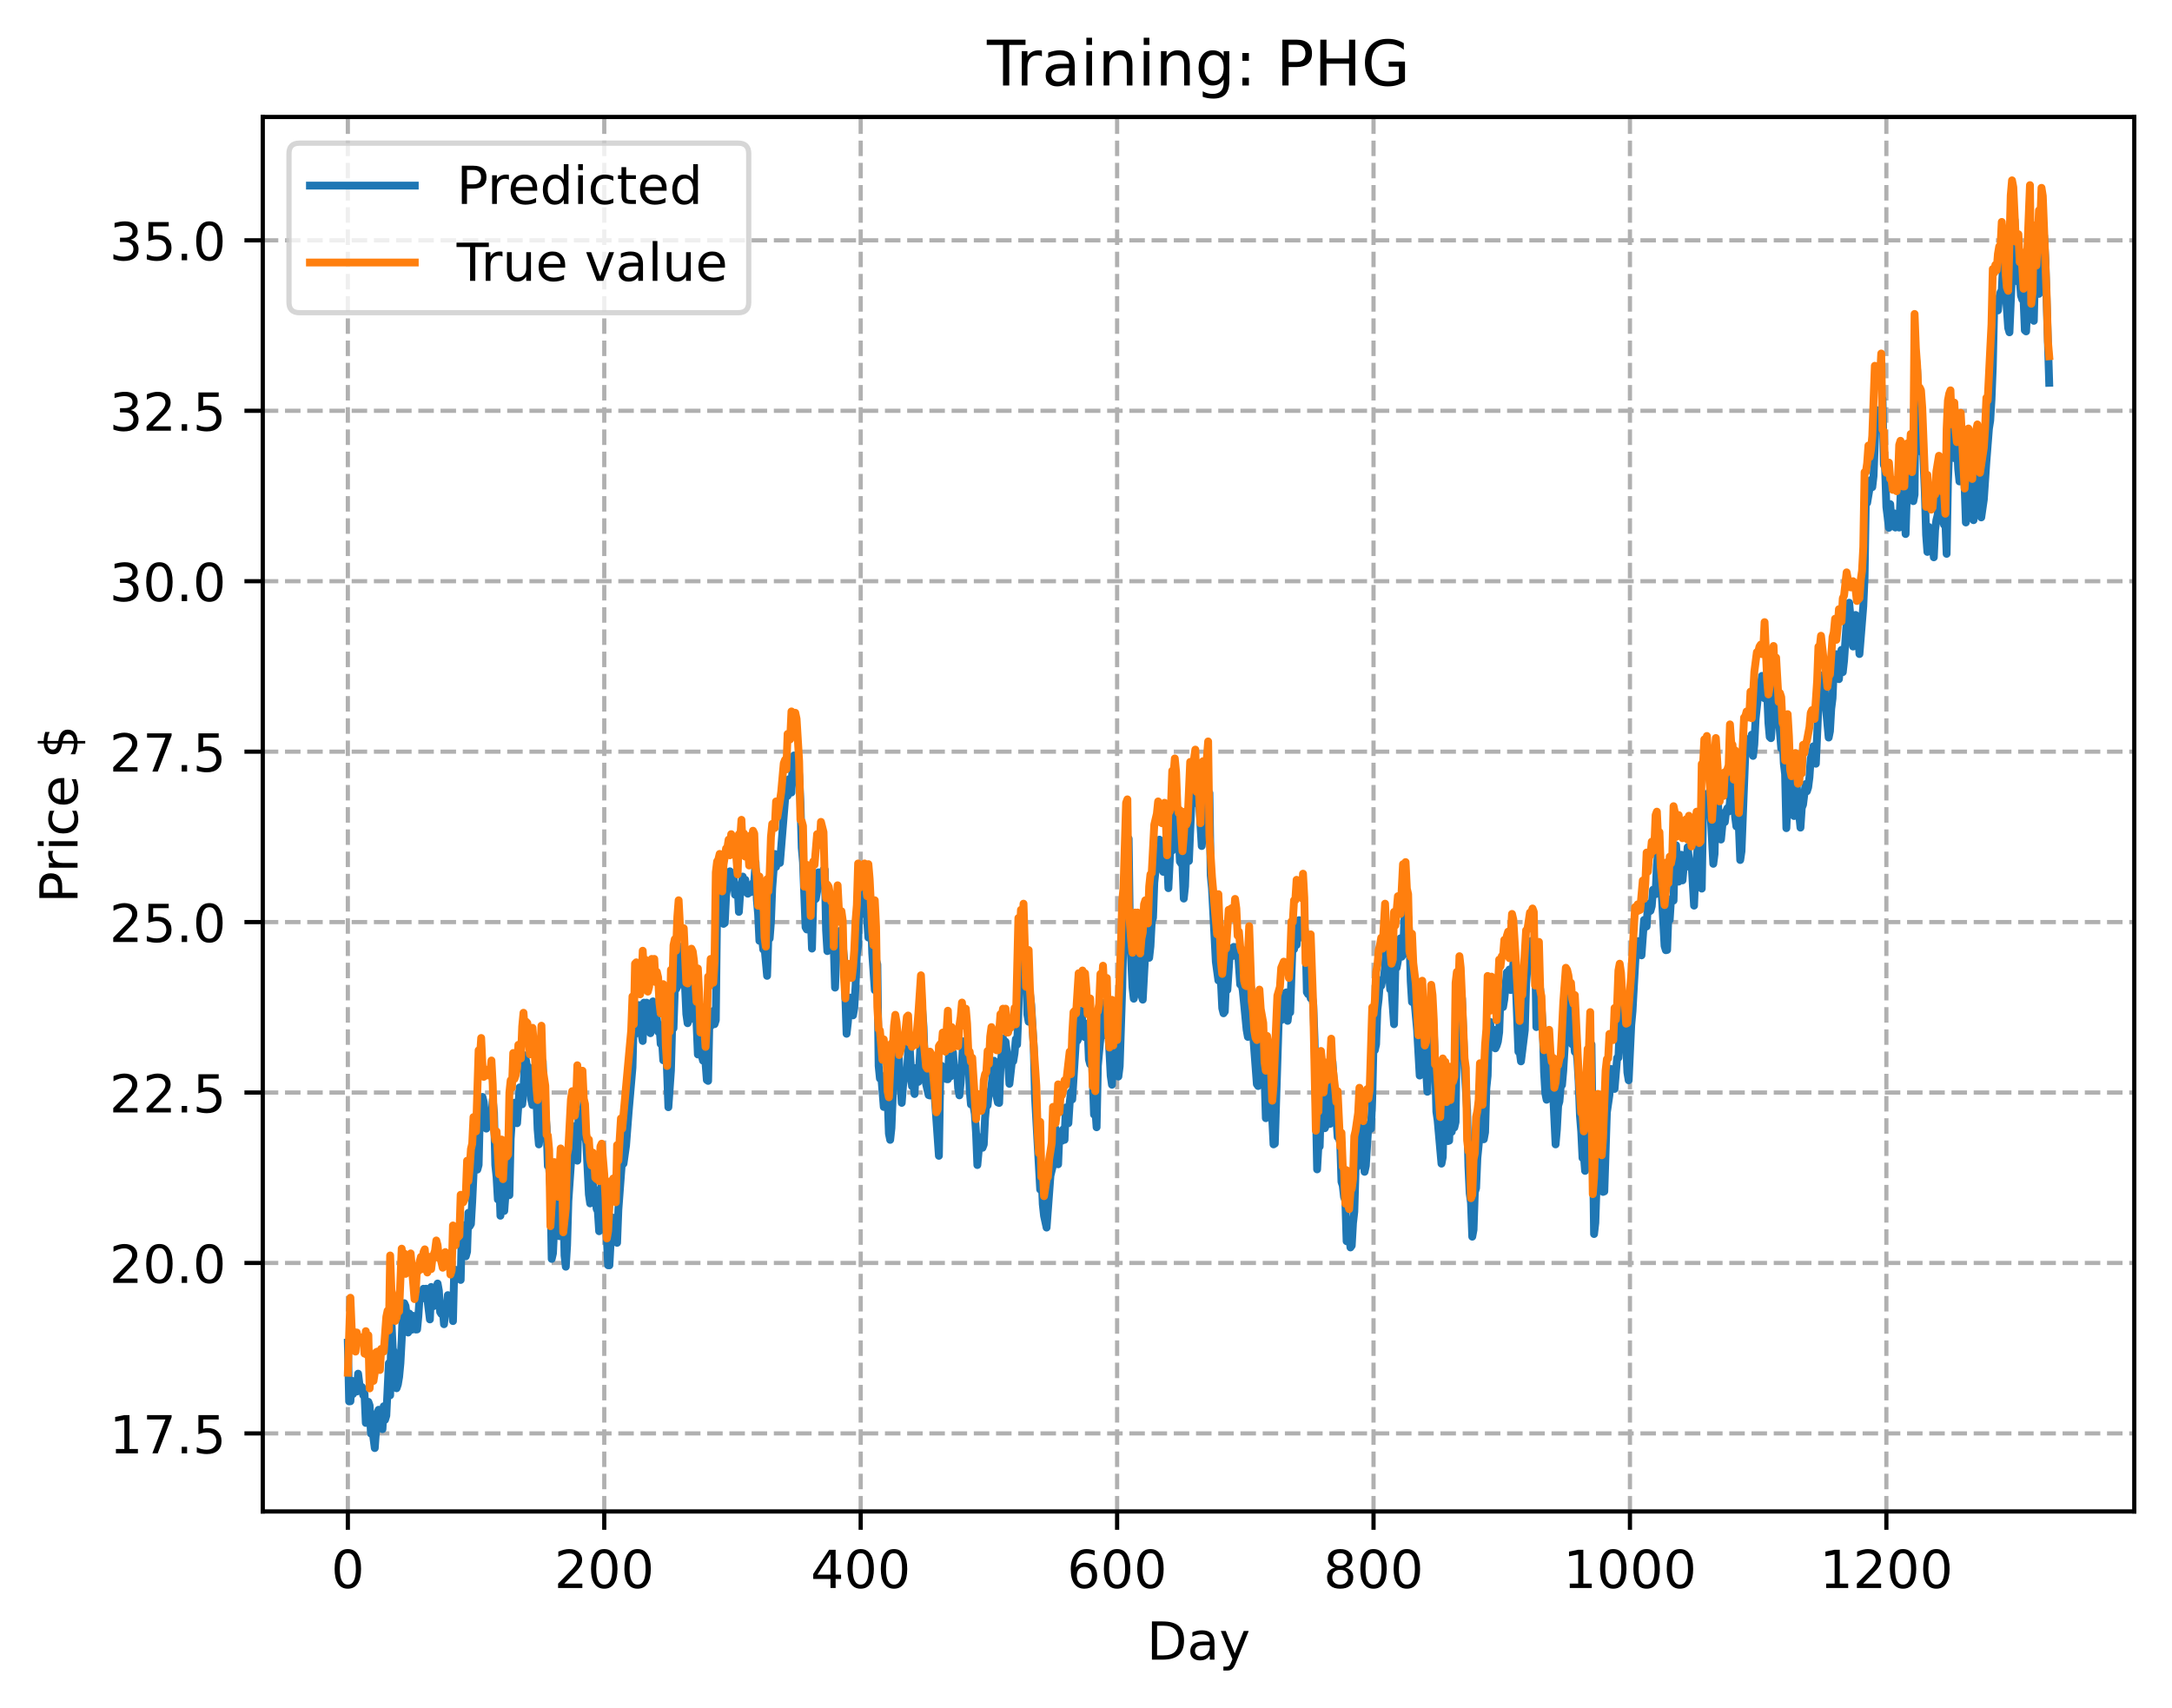 <?xml version="1.0" encoding="utf-8" standalone="no"?>
<!DOCTYPE svg PUBLIC "-//W3C//DTD SVG 1.1//EN"
  "http://www.w3.org/Graphics/SVG/1.1/DTD/svg11.dtd">
<!-- Created with matplotlib (https://matplotlib.org/) -->
<svg height="325.986pt" version="1.1" viewBox="0 0 414.464 325.986" width="414.464pt" xmlns="http://www.w3.org/2000/svg" xmlns:xlink="http://www.w3.org/1999/xlink">
 <defs>
  <style type="text/css">
*{stroke-linecap:butt;stroke-linejoin:round;}
  </style>
 </defs>
 <g id="figure_1">
  <g id="patch_1">
   <path d="M 0 325.986 
L 414.464 325.986 
L 414.464 0 
L 0 0 
z
" style="fill:#ffffff;"/>
  </g>
  <g id="axes_1">
   <g id="patch_2">
    <path d="M 50.144 288.43 
L 407.264 288.43 
L 407.264 22.318 
L 50.144 22.318 
z
" style="fill:#ffffff;"/>
   </g>
   <g id="matplotlib.axis_1">
    <g id="xtick_1">
     <g id="line2d_1">
      <path clip-path="url(#p1d32880fa6)" d="M 66.376 288.43 
L 66.376 22.318 
" style="fill:none;stroke:#b0b0b0;stroke-dasharray:2.96,1.28;stroke-dashoffset:0;stroke-width:0.8;"/>
     </g>
     <g id="line2d_2">
      <defs>
       <path d="M 0 0 
L 0 3.5 
" id="m191d6bea03" style="stroke:#000000;stroke-width:0.8;"/>
      </defs>
      <g>
       <use style="stroke:#000000;stroke-width:0.8;" x="66.376" xlink:href="#m191d6bea03" y="288.43"/>
      </g>
     </g>
     <g id="text_1">
      <!-- 0 -->
      <defs>
       <path d="M 31.781 66.406 
Q 24.172 66.406 20.328 58.906 
Q 16.5 51.422 16.5 36.375 
Q 16.5 21.391 20.328 13.891 
Q 24.172 6.391 31.781 6.391 
Q 39.453 6.391 43.281 13.891 
Q 47.125 21.391 47.125 36.375 
Q 47.125 51.422 43.281 58.906 
Q 39.453 66.406 31.781 66.406 
z
M 31.781 74.219 
Q 44.047 74.219 50.516 64.516 
Q 56.984 54.828 56.984 36.375 
Q 56.984 17.969 50.516 8.266 
Q 44.047 -1.422 31.781 -1.422 
Q 19.531 -1.422 13.062 8.266 
Q 6.594 17.969 6.594 36.375 
Q 6.594 54.828 13.062 64.516 
Q 19.531 74.219 31.781 74.219 
z
" id="DejaVuSans-48"/>
      </defs>
      <g transform="translate(63.195 303.029)scale(0.1 -0.1)">
       <use xlink:href="#DejaVuSans-48"/>
      </g>
     </g>
    </g>
    <g id="xtick_2">
     <g id="line2d_3">
      <path clip-path="url(#p1d32880fa6)" d="M 115.307 288.43 
L 115.307 22.318 
" style="fill:none;stroke:#b0b0b0;stroke-dasharray:2.96,1.28;stroke-dashoffset:0;stroke-width:0.8;"/>
     </g>
     <g id="line2d_4">
      <g>
       <use style="stroke:#000000;stroke-width:0.8;" x="115.307" xlink:href="#m191d6bea03" y="288.43"/>
      </g>
     </g>
     <g id="text_2">
      <!-- 200 -->
      <defs>
       <path d="M 19.188 8.297 
L 53.609 8.297 
L 53.609 0 
L 7.328 0 
L 7.328 8.297 
Q 12.938 14.109 22.625 23.891 
Q 32.328 33.688 34.812 36.531 
Q 39.547 41.844 41.422 45.531 
Q 43.312 49.219 43.312 52.781 
Q 43.312 58.594 39.234 62.25 
Q 35.156 65.922 28.609 65.922 
Q 23.969 65.922 18.812 64.312 
Q 13.672 62.703 7.812 59.422 
L 7.812 69.391 
Q 13.766 71.781 18.938 73 
Q 24.125 74.219 28.422 74.219 
Q 39.75 74.219 46.484 68.547 
Q 53.219 62.891 53.219 53.422 
Q 53.219 48.922 51.531 44.891 
Q 49.859 40.875 45.406 35.406 
Q 44.188 33.984 37.641 27.219 
Q 31.109 20.453 19.188 8.297 
z
" id="DejaVuSans-50"/>
      </defs>
      <g transform="translate(105.763 303.029)scale(0.1 -0.1)">
       <use xlink:href="#DejaVuSans-50"/>
       <use x="63.623" xlink:href="#DejaVuSans-48"/>
       <use x="127.246" xlink:href="#DejaVuSans-48"/>
      </g>
     </g>
    </g>
    <g id="xtick_3">
     <g id="line2d_5">
      <path clip-path="url(#p1d32880fa6)" d="M 164.238 288.43 
L 164.238 22.318 
" style="fill:none;stroke:#b0b0b0;stroke-dasharray:2.96,1.28;stroke-dashoffset:0;stroke-width:0.8;"/>
     </g>
     <g id="line2d_6">
      <g>
       <use style="stroke:#000000;stroke-width:0.8;" x="164.238" xlink:href="#m191d6bea03" y="288.43"/>
      </g>
     </g>
     <g id="text_3">
      <!-- 400 -->
      <defs>
       <path d="M 37.797 64.312 
L 12.891 25.391 
L 37.797 25.391 
z
M 35.203 72.906 
L 47.609 72.906 
L 47.609 25.391 
L 58.016 25.391 
L 58.016 17.188 
L 47.609 17.188 
L 47.609 0 
L 37.797 0 
L 37.797 17.188 
L 4.891 17.188 
L 4.891 26.703 
z
" id="DejaVuSans-52"/>
      </defs>
      <g transform="translate(154.694 303.029)scale(0.1 -0.1)">
       <use xlink:href="#DejaVuSans-52"/>
       <use x="63.623" xlink:href="#DejaVuSans-48"/>
       <use x="127.246" xlink:href="#DejaVuSans-48"/>
      </g>
     </g>
    </g>
    <g id="xtick_4">
     <g id="line2d_7">
      <path clip-path="url(#p1d32880fa6)" d="M 213.168 288.43 
L 213.168 22.318 
" style="fill:none;stroke:#b0b0b0;stroke-dasharray:2.96,1.28;stroke-dashoffset:0;stroke-width:0.8;"/>
     </g>
     <g id="line2d_8">
      <g>
       <use style="stroke:#000000;stroke-width:0.8;" x="213.168" xlink:href="#m191d6bea03" y="288.43"/>
      </g>
     </g>
     <g id="text_4">
      <!-- 600 -->
      <defs>
       <path d="M 33.016 40.375 
Q 26.375 40.375 22.484 35.828 
Q 18.609 31.297 18.609 23.391 
Q 18.609 15.531 22.484 10.953 
Q 26.375 6.391 33.016 6.391 
Q 39.656 6.391 43.531 10.953 
Q 47.406 15.531 47.406 23.391 
Q 47.406 31.297 43.531 35.828 
Q 39.656 40.375 33.016 40.375 
z
M 52.594 71.297 
L 52.594 62.312 
Q 48.875 64.062 45.094 64.984 
Q 41.312 65.922 37.594 65.922 
Q 27.828 65.922 22.672 59.328 
Q 17.531 52.734 16.797 39.406 
Q 19.672 43.656 24.016 45.922 
Q 28.375 48.188 33.594 48.188 
Q 44.578 48.188 50.953 41.516 
Q 57.328 34.859 57.328 23.391 
Q 57.328 12.156 50.688 5.359 
Q 44.047 -1.422 33.016 -1.422 
Q 20.359 -1.422 13.672 8.266 
Q 6.984 17.969 6.984 36.375 
Q 6.984 53.656 15.188 63.938 
Q 23.391 74.219 37.203 74.219 
Q 40.922 74.219 44.703 73.484 
Q 48.484 72.75 52.594 71.297 
z
" id="DejaVuSans-54"/>
      </defs>
      <g transform="translate(203.625 303.029)scale(0.1 -0.1)">
       <use xlink:href="#DejaVuSans-54"/>
       <use x="63.623" xlink:href="#DejaVuSans-48"/>
       <use x="127.246" xlink:href="#DejaVuSans-48"/>
      </g>
     </g>
    </g>
    <g id="xtick_5">
     <g id="line2d_9">
      <path clip-path="url(#p1d32880fa6)" d="M 262.099 288.43 
L 262.099 22.318 
" style="fill:none;stroke:#b0b0b0;stroke-dasharray:2.96,1.28;stroke-dashoffset:0;stroke-width:0.8;"/>
     </g>
     <g id="line2d_10">
      <g>
       <use style="stroke:#000000;stroke-width:0.8;" x="262.099" xlink:href="#m191d6bea03" y="288.43"/>
      </g>
     </g>
     <g id="text_5">
      <!-- 800 -->
      <defs>
       <path d="M 31.781 34.625 
Q 24.75 34.625 20.719 30.859 
Q 16.703 27.094 16.703 20.516 
Q 16.703 13.922 20.719 10.156 
Q 24.75 6.391 31.781 6.391 
Q 38.812 6.391 42.859 10.172 
Q 46.922 13.969 46.922 20.516 
Q 46.922 27.094 42.891 30.859 
Q 38.875 34.625 31.781 34.625 
z
M 21.922 38.812 
Q 15.578 40.375 12.031 44.719 
Q 8.5 49.078 8.5 55.328 
Q 8.5 64.062 14.719 69.141 
Q 20.953 74.219 31.781 74.219 
Q 42.672 74.219 48.875 69.141 
Q 55.078 64.062 55.078 55.328 
Q 55.078 49.078 51.531 44.719 
Q 48 40.375 41.703 38.812 
Q 48.828 37.156 52.797 32.312 
Q 56.781 27.484 56.781 20.516 
Q 56.781 9.906 50.312 4.234 
Q 43.844 -1.422 31.781 -1.422 
Q 19.734 -1.422 13.25 4.234 
Q 6.781 9.906 6.781 20.516 
Q 6.781 27.484 10.781 32.312 
Q 14.797 37.156 21.922 38.812 
z
M 18.312 54.391 
Q 18.312 48.734 21.844 45.562 
Q 25.391 42.391 31.781 42.391 
Q 38.141 42.391 41.719 45.562 
Q 45.312 48.734 45.312 54.391 
Q 45.312 60.062 41.719 63.234 
Q 38.141 66.406 31.781 66.406 
Q 25.391 66.406 21.844 63.234 
Q 18.312 60.062 18.312 54.391 
z
" id="DejaVuSans-56"/>
      </defs>
      <g transform="translate(252.555 303.029)scale(0.1 -0.1)">
       <use xlink:href="#DejaVuSans-56"/>
       <use x="63.623" xlink:href="#DejaVuSans-48"/>
       <use x="127.246" xlink:href="#DejaVuSans-48"/>
      </g>
     </g>
    </g>
    <g id="xtick_6">
     <g id="line2d_11">
      <path clip-path="url(#p1d32880fa6)" d="M 311.029 288.43 
L 311.029 22.318 
" style="fill:none;stroke:#b0b0b0;stroke-dasharray:2.96,1.28;stroke-dashoffset:0;stroke-width:0.8;"/>
     </g>
     <g id="line2d_12">
      <g>
       <use style="stroke:#000000;stroke-width:0.8;" x="311.029" xlink:href="#m191d6bea03" y="288.43"/>
      </g>
     </g>
     <g id="text_6">
      <!-- 1000 -->
      <defs>
       <path d="M 12.406 8.297 
L 28.516 8.297 
L 28.516 63.922 
L 10.984 60.406 
L 10.984 69.391 
L 28.422 72.906 
L 38.281 72.906 
L 38.281 8.297 
L 54.391 8.297 
L 54.391 0 
L 12.406 0 
z
" id="DejaVuSans-49"/>
      </defs>
      <g transform="translate(298.304 303.029)scale(0.1 -0.1)">
       <use xlink:href="#DejaVuSans-49"/>
       <use x="63.623" xlink:href="#DejaVuSans-48"/>
       <use x="127.246" xlink:href="#DejaVuSans-48"/>
       <use x="190.869" xlink:href="#DejaVuSans-48"/>
      </g>
     </g>
    </g>
    <g id="xtick_7">
     <g id="line2d_13">
      <path clip-path="url(#p1d32880fa6)" d="M 359.96 288.43 
L 359.96 22.318 
" style="fill:none;stroke:#b0b0b0;stroke-dasharray:2.96,1.28;stroke-dashoffset:0;stroke-width:0.8;"/>
     </g>
     <g id="line2d_14">
      <g>
       <use style="stroke:#000000;stroke-width:0.8;" x="359.96" xlink:href="#m191d6bea03" y="288.43"/>
      </g>
     </g>
     <g id="text_7">
      <!-- 1200 -->
      <g transform="translate(347.235 303.029)scale(0.1 -0.1)">
       <use xlink:href="#DejaVuSans-49"/>
       <use x="63.623" xlink:href="#DejaVuSans-50"/>
       <use x="127.246" xlink:href="#DejaVuSans-48"/>
       <use x="190.869" xlink:href="#DejaVuSans-48"/>
      </g>
     </g>
    </g>
    <g id="text_8">
     <!-- Day -->
     <defs>
      <path d="M 19.672 64.797 
L 19.672 8.109 
L 31.594 8.109 
Q 46.688 8.109 53.688 14.938 
Q 60.688 21.781 60.688 36.531 
Q 60.688 51.172 53.688 57.984 
Q 46.688 64.797 31.594 64.797 
z
M 9.812 72.906 
L 30.078 72.906 
Q 51.266 72.906 61.172 64.094 
Q 71.094 55.281 71.094 36.531 
Q 71.094 17.672 61.125 8.828 
Q 51.172 0 30.078 0 
L 9.812 0 
z
" id="DejaVuSans-68"/>
      <path d="M 34.281 27.484 
Q 23.391 27.484 19.188 25 
Q 14.984 22.516 14.984 16.5 
Q 14.984 11.719 18.141 8.906 
Q 21.297 6.109 26.703 6.109 
Q 34.188 6.109 38.703 11.406 
Q 43.219 16.703 43.219 25.484 
L 43.219 27.484 
z
M 52.203 31.203 
L 52.203 0 
L 43.219 0 
L 43.219 8.297 
Q 40.141 3.328 35.547 0.953 
Q 30.953 -1.422 24.312 -1.422 
Q 15.922 -1.422 10.953 3.297 
Q 6 8.016 6 15.922 
Q 6 25.141 12.172 29.828 
Q 18.359 34.516 30.609 34.516 
L 43.219 34.516 
L 43.219 35.406 
Q 43.219 41.609 39.141 45 
Q 35.062 48.391 27.688 48.391 
Q 23 48.391 18.547 47.266 
Q 14.109 46.141 10.016 43.891 
L 10.016 52.203 
Q 14.938 54.109 19.578 55.047 
Q 24.219 56 28.609 56 
Q 40.484 56 46.344 49.844 
Q 52.203 43.703 52.203 31.203 
z
" id="DejaVuSans-97"/>
      <path d="M 32.172 -5.078 
Q 28.375 -14.844 24.75 -17.812 
Q 21.141 -20.797 15.094 -20.797 
L 7.906 -20.797 
L 7.906 -13.281 
L 13.188 -13.281 
Q 16.891 -13.281 18.938 -11.516 
Q 21 -9.766 23.484 -3.219 
L 25.094 0.875 
L 2.984 54.688 
L 12.5 54.688 
L 29.594 11.922 
L 46.688 54.688 
L 56.203 54.688 
z
" id="DejaVuSans-121"/>
     </defs>
     <g transform="translate(218.83 316.707)scale(0.1 -0.1)">
      <use xlink:href="#DejaVuSans-68"/>
      <use x="77.002" xlink:href="#DejaVuSans-97"/>
      <use x="138.281" xlink:href="#DejaVuSans-121"/>
     </g>
    </g>
   </g>
   <g id="matplotlib.axis_2">
    <g id="ytick_1">
     <g id="line2d_15">
      <path clip-path="url(#p1d32880fa6)" d="M 50.144 273.535 
L 407.264 273.535 
" style="fill:none;stroke:#b0b0b0;stroke-dasharray:2.96,1.28;stroke-dashoffset:0;stroke-width:0.8;"/>
     </g>
     <g id="line2d_16">
      <defs>
       <path d="M 0 0 
L -3.5 0 
" id="md2cb1d7128" style="stroke:#000000;stroke-width:0.8;"/>
      </defs>
      <g>
       <use style="stroke:#000000;stroke-width:0.8;" x="50.144" xlink:href="#md2cb1d7128" y="273.535"/>
      </g>
     </g>
     <g id="text_9">
      <!-- 17.5 -->
      <defs>
       <path d="M 8.203 72.906 
L 55.078 72.906 
L 55.078 68.703 
L 28.609 0 
L 18.312 0 
L 43.219 64.594 
L 8.203 64.594 
z
" id="DejaVuSans-55"/>
       <path d="M 10.688 12.406 
L 21 12.406 
L 21 0 
L 10.688 0 
z
" id="DejaVuSans-46"/>
       <path d="M 10.797 72.906 
L 49.516 72.906 
L 49.516 64.594 
L 19.828 64.594 
L 19.828 46.734 
Q 21.969 47.469 24.109 47.828 
Q 26.266 48.188 28.422 48.188 
Q 40.625 48.188 47.75 41.5 
Q 54.891 34.812 54.891 23.391 
Q 54.891 11.625 47.562 5.094 
Q 40.234 -1.422 26.906 -1.422 
Q 22.312 -1.422 17.547 -0.641 
Q 12.797 0.141 7.719 1.703 
L 7.719 11.625 
Q 12.109 9.234 16.797 8.062 
Q 21.484 6.891 26.703 6.891 
Q 35.156 6.891 40.078 11.328 
Q 45.016 15.766 45.016 23.391 
Q 45.016 31 40.078 35.438 
Q 35.156 39.891 26.703 39.891 
Q 22.75 39.891 18.812 39.016 
Q 14.891 38.141 10.797 36.281 
z
" id="DejaVuSans-53"/>
      </defs>
      <g transform="translate(20.878 277.334)scale(0.1 -0.1)">
       <use xlink:href="#DejaVuSans-49"/>
       <use x="63.623" xlink:href="#DejaVuSans-55"/>
       <use x="127.246" xlink:href="#DejaVuSans-46"/>
       <use x="159.033" xlink:href="#DejaVuSans-53"/>
      </g>
     </g>
    </g>
    <g id="ytick_2">
     <g id="line2d_17">
      <path clip-path="url(#p1d32880fa6)" d="M 50.144 241.01 
L 407.264 241.01 
" style="fill:none;stroke:#b0b0b0;stroke-dasharray:2.96,1.28;stroke-dashoffset:0;stroke-width:0.8;"/>
     </g>
     <g id="line2d_18">
      <g>
       <use style="stroke:#000000;stroke-width:0.8;" x="50.144" xlink:href="#md2cb1d7128" y="241.01"/>
      </g>
     </g>
     <g id="text_10">
      <!-- 20.0 -->
      <g transform="translate(20.878 244.809)scale(0.1 -0.1)">
       <use xlink:href="#DejaVuSans-50"/>
       <use x="63.623" xlink:href="#DejaVuSans-48"/>
       <use x="127.246" xlink:href="#DejaVuSans-46"/>
       <use x="159.033" xlink:href="#DejaVuSans-48"/>
      </g>
     </g>
    </g>
    <g id="ytick_3">
     <g id="line2d_19">
      <path clip-path="url(#p1d32880fa6)" d="M 50.144 208.486 
L 407.264 208.486 
" style="fill:none;stroke:#b0b0b0;stroke-dasharray:2.96,1.28;stroke-dashoffset:0;stroke-width:0.8;"/>
     </g>
     <g id="line2d_20">
      <g>
       <use style="stroke:#000000;stroke-width:0.8;" x="50.144" xlink:href="#md2cb1d7128" y="208.486"/>
      </g>
     </g>
     <g id="text_11">
      <!-- 22.5 -->
      <g transform="translate(20.878 212.285)scale(0.1 -0.1)">
       <use xlink:href="#DejaVuSans-50"/>
       <use x="63.623" xlink:href="#DejaVuSans-50"/>
       <use x="127.246" xlink:href="#DejaVuSans-46"/>
       <use x="159.033" xlink:href="#DejaVuSans-53"/>
      </g>
     </g>
    </g>
    <g id="ytick_4">
     <g id="line2d_21">
      <path clip-path="url(#p1d32880fa6)" d="M 50.144 175.961 
L 407.264 175.961 
" style="fill:none;stroke:#b0b0b0;stroke-dasharray:2.96,1.28;stroke-dashoffset:0;stroke-width:0.8;"/>
     </g>
     <g id="line2d_22">
      <g>
       <use style="stroke:#000000;stroke-width:0.8;" x="50.144" xlink:href="#md2cb1d7128" y="175.961"/>
      </g>
     </g>
     <g id="text_12">
      <!-- 25.0 -->
      <g transform="translate(20.878 179.76)scale(0.1 -0.1)">
       <use xlink:href="#DejaVuSans-50"/>
       <use x="63.623" xlink:href="#DejaVuSans-53"/>
       <use x="127.246" xlink:href="#DejaVuSans-46"/>
       <use x="159.033" xlink:href="#DejaVuSans-48"/>
      </g>
     </g>
    </g>
    <g id="ytick_5">
     <g id="line2d_23">
      <path clip-path="url(#p1d32880fa6)" d="M 50.144 143.436 
L 407.264 143.436 
" style="fill:none;stroke:#b0b0b0;stroke-dasharray:2.96,1.28;stroke-dashoffset:0;stroke-width:0.8;"/>
     </g>
     <g id="line2d_24">
      <g>
       <use style="stroke:#000000;stroke-width:0.8;" x="50.144" xlink:href="#md2cb1d7128" y="143.436"/>
      </g>
     </g>
     <g id="text_13">
      <!-- 27.5 -->
      <g transform="translate(20.878 147.236)scale(0.1 -0.1)">
       <use xlink:href="#DejaVuSans-50"/>
       <use x="63.623" xlink:href="#DejaVuSans-55"/>
       <use x="127.246" xlink:href="#DejaVuSans-46"/>
       <use x="159.033" xlink:href="#DejaVuSans-53"/>
      </g>
     </g>
    </g>
    <g id="ytick_6">
     <g id="line2d_25">
      <path clip-path="url(#p1d32880fa6)" d="M 50.144 110.912 
L 407.264 110.912 
" style="fill:none;stroke:#b0b0b0;stroke-dasharray:2.96,1.28;stroke-dashoffset:0;stroke-width:0.8;"/>
     </g>
     <g id="line2d_26">
      <g>
       <use style="stroke:#000000;stroke-width:0.8;" x="50.144" xlink:href="#md2cb1d7128" y="110.912"/>
      </g>
     </g>
     <g id="text_14">
      <!-- 30.0 -->
      <defs>
       <path d="M 40.578 39.312 
Q 47.656 37.797 51.625 33 
Q 55.609 28.219 55.609 21.188 
Q 55.609 10.406 48.188 4.484 
Q 40.766 -1.422 27.094 -1.422 
Q 22.516 -1.422 17.656 -0.516 
Q 12.797 0.391 7.625 2.203 
L 7.625 11.719 
Q 11.719 9.328 16.594 8.109 
Q 21.484 6.891 26.812 6.891 
Q 36.078 6.891 40.938 10.547 
Q 45.797 14.203 45.797 21.188 
Q 45.797 27.641 41.281 31.266 
Q 36.766 34.906 28.719 34.906 
L 20.219 34.906 
L 20.219 43.016 
L 29.109 43.016 
Q 36.375 43.016 40.234 45.922 
Q 44.094 48.828 44.094 54.297 
Q 44.094 59.906 40.109 62.906 
Q 36.141 65.922 28.719 65.922 
Q 24.656 65.922 20.016 65.031 
Q 15.375 64.156 9.812 62.312 
L 9.812 71.094 
Q 15.438 72.656 20.344 73.438 
Q 25.25 74.219 29.594 74.219 
Q 40.828 74.219 47.359 69.109 
Q 53.906 64.016 53.906 55.328 
Q 53.906 49.266 50.438 45.094 
Q 46.969 40.922 40.578 39.312 
z
" id="DejaVuSans-51"/>
      </defs>
      <g transform="translate(20.878 114.711)scale(0.1 -0.1)">
       <use xlink:href="#DejaVuSans-51"/>
       <use x="63.623" xlink:href="#DejaVuSans-48"/>
       <use x="127.246" xlink:href="#DejaVuSans-46"/>
       <use x="159.033" xlink:href="#DejaVuSans-48"/>
      </g>
     </g>
    </g>
    <g id="ytick_7">
     <g id="line2d_27">
      <path clip-path="url(#p1d32880fa6)" d="M 50.144 78.387 
L 407.264 78.387 
" style="fill:none;stroke:#b0b0b0;stroke-dasharray:2.96,1.28;stroke-dashoffset:0;stroke-width:0.8;"/>
     </g>
     <g id="line2d_28">
      <g>
       <use style="stroke:#000000;stroke-width:0.8;" x="50.144" xlink:href="#md2cb1d7128" y="78.387"/>
      </g>
     </g>
     <g id="text_15">
      <!-- 32.5 -->
      <g transform="translate(20.878 82.187)scale(0.1 -0.1)">
       <use xlink:href="#DejaVuSans-51"/>
       <use x="63.623" xlink:href="#DejaVuSans-50"/>
       <use x="127.246" xlink:href="#DejaVuSans-46"/>
       <use x="159.033" xlink:href="#DejaVuSans-53"/>
      </g>
     </g>
    </g>
    <g id="ytick_8">
     <g id="line2d_29">
      <path clip-path="url(#p1d32880fa6)" d="M 50.144 45.863 
L 407.264 45.863 
" style="fill:none;stroke:#b0b0b0;stroke-dasharray:2.96,1.28;stroke-dashoffset:0;stroke-width:0.8;"/>
     </g>
     <g id="line2d_30">
      <g>
       <use style="stroke:#000000;stroke-width:0.8;" x="50.144" xlink:href="#md2cb1d7128" y="45.863"/>
      </g>
     </g>
     <g id="text_16">
      <!-- 35.0 -->
      <g transform="translate(20.878 49.662)scale(0.1 -0.1)">
       <use xlink:href="#DejaVuSans-51"/>
       <use x="63.623" xlink:href="#DejaVuSans-53"/>
       <use x="127.246" xlink:href="#DejaVuSans-46"/>
       <use x="159.033" xlink:href="#DejaVuSans-48"/>
      </g>
     </g>
    </g>
    <g id="text_17">
     <!-- Price $ -->
     <defs>
      <path d="M 19.672 64.797 
L 19.672 37.406 
L 32.078 37.406 
Q 38.969 37.406 42.719 40.969 
Q 46.484 44.531 46.484 51.125 
Q 46.484 57.672 42.719 61.234 
Q 38.969 64.797 32.078 64.797 
z
M 9.812 72.906 
L 32.078 72.906 
Q 44.344 72.906 50.609 67.359 
Q 56.891 61.812 56.891 51.125 
Q 56.891 40.328 50.609 34.812 
Q 44.344 29.297 32.078 29.297 
L 19.672 29.297 
L 19.672 0 
L 9.812 0 
z
" id="DejaVuSans-80"/>
      <path d="M 41.109 46.297 
Q 39.594 47.172 37.812 47.578 
Q 36.031 48 33.891 48 
Q 26.266 48 22.188 43.047 
Q 18.109 38.094 18.109 28.812 
L 18.109 0 
L 9.078 0 
L 9.078 54.688 
L 18.109 54.688 
L 18.109 46.188 
Q 20.953 51.172 25.484 53.578 
Q 30.031 56 36.531 56 
Q 37.453 56 38.578 55.875 
Q 39.703 55.766 41.062 55.516 
z
" id="DejaVuSans-114"/>
      <path d="M 9.422 54.688 
L 18.406 54.688 
L 18.406 0 
L 9.422 0 
z
M 9.422 75.984 
L 18.406 75.984 
L 18.406 64.594 
L 9.422 64.594 
z
" id="DejaVuSans-105"/>
      <path d="M 48.781 52.594 
L 48.781 44.188 
Q 44.969 46.297 41.141 47.344 
Q 37.312 48.391 33.406 48.391 
Q 24.656 48.391 19.812 42.844 
Q 14.984 37.312 14.984 27.297 
Q 14.984 17.281 19.812 11.734 
Q 24.656 6.203 33.406 6.203 
Q 37.312 6.203 41.141 7.25 
Q 44.969 8.297 48.781 10.406 
L 48.781 2.094 
Q 45.016 0.344 40.984 -0.531 
Q 36.969 -1.422 32.422 -1.422 
Q 20.062 -1.422 12.781 6.344 
Q 5.516 14.109 5.516 27.297 
Q 5.516 40.672 12.859 48.328 
Q 20.219 56 33.016 56 
Q 37.156 56 41.109 55.141 
Q 45.062 54.297 48.781 52.594 
z
" id="DejaVuSans-99"/>
      <path d="M 56.203 29.594 
L 56.203 25.203 
L 14.891 25.203 
Q 15.484 15.922 20.484 11.062 
Q 25.484 6.203 34.422 6.203 
Q 39.594 6.203 44.453 7.469 
Q 49.312 8.734 54.109 11.281 
L 54.109 2.781 
Q 49.266 0.734 44.188 -0.344 
Q 39.109 -1.422 33.891 -1.422 
Q 20.797 -1.422 13.156 6.188 
Q 5.516 13.812 5.516 26.812 
Q 5.516 40.234 12.766 48.109 
Q 20.016 56 32.328 56 
Q 43.359 56 49.781 48.891 
Q 56.203 41.797 56.203 29.594 
z
M 47.219 32.234 
Q 47.125 39.594 43.094 43.984 
Q 39.062 48.391 32.422 48.391 
Q 24.906 48.391 20.391 44.141 
Q 15.875 39.891 15.188 32.172 
z
" id="DejaVuSans-101"/>
      <path id="DejaVuSans-32"/>
      <path d="M 33.797 -14.703 
L 28.906 -14.703 
L 28.859 0 
Q 23.734 0.094 18.609 1.188 
Q 13.484 2.297 8.297 4.5 
L 8.297 13.281 
Q 13.281 10.156 18.375 8.562 
Q 23.484 6.984 28.906 6.938 
L 28.906 29.203 
Q 18.109 30.953 13.203 35.156 
Q 8.297 39.359 8.297 46.688 
Q 8.297 54.641 13.625 59.219 
Q 18.953 63.812 28.906 64.5 
L 28.906 75.984 
L 33.797 75.984 
L 33.797 64.656 
Q 38.328 64.453 42.578 63.688 
Q 46.828 62.938 50.875 61.625 
L 50.875 53.078 
Q 46.828 55.125 42.547 56.25 
Q 38.281 57.375 33.797 57.562 
L 33.797 36.719 
Q 44.875 35.016 50.094 30.609 
Q 55.328 26.219 55.328 18.609 
Q 55.328 10.359 49.781 5.594 
Q 44.234 0.828 33.797 0.094 
z
M 28.906 37.594 
L 28.906 57.625 
Q 23.25 56.984 20.266 54.391 
Q 17.281 51.812 17.281 47.516 
Q 17.281 43.312 20.031 40.969 
Q 22.797 38.625 28.906 37.594 
z
M 33.797 28.219 
L 33.797 7.078 
Q 39.984 7.906 43.141 10.594 
Q 46.297 13.281 46.297 17.672 
Q 46.297 21.969 43.281 24.5 
Q 40.281 27.047 33.797 28.219 
z
" id="DejaVuSans-36"/>
     </defs>
     <g transform="translate(14.798 172.342)rotate(-90)scale(0.1 -0.1)">
      <use xlink:href="#DejaVuSans-80"/>
      <use x="58.553" xlink:href="#DejaVuSans-114"/>
      <use x="99.666" xlink:href="#DejaVuSans-105"/>
      <use x="127.449" xlink:href="#DejaVuSans-99"/>
      <use x="182.43" xlink:href="#DejaVuSans-101"/>
      <use x="243.953" xlink:href="#DejaVuSans-32"/>
      <use x="275.74" xlink:href="#DejaVuSans-36"/>
     </g>
    </g>
   </g>
   <g id="line2d_31">
    <path clip-path="url(#p1d32880fa6)" d="M 66.376 256.227 
L 66.621 267.428 
L 66.866 267.4 
L 67.11 263.475 
L 67.355 266.025 
L 67.6 264.801 
L 67.844 265.572 
L 68.089 265.538 
L 68.334 262.133 
L 68.578 264.074 
L 68.823 264.791 
L 69.068 264.687 
L 69.312 266.246 
L 69.557 265.96 
L 69.802 271.541 
L 70.046 268.083 
L 70.291 267.505 
L 70.536 268.218 
L 70.78 273.561 
L 71.025 272.59 
L 71.514 276.334 
L 72.003 269.607 
L 72.248 269.022 
L 72.493 269.303 
L 72.982 272.722 
L 73.227 268.349 
L 73.471 270.951 
L 73.716 270.15 
L 74.205 260.123 
L 74.45 266.266 
L 74.695 252.101 
L 74.939 257.337 
L 75.184 258.134 
L 75.429 263.485 
L 75.673 264.917 
L 75.918 264.202 
L 76.163 262.746 
L 76.407 260.176 
L 76.652 255.691 
L 76.897 249.128 
L 77.141 248.689 
L 77.386 249.229 
L 77.631 251.197 
L 77.875 254.286 
L 78.12 250.668 
L 78.364 253.782 
L 78.609 253.738 
L 78.854 251.098 
L 79.098 253.092 
L 79.343 253.716 
L 79.588 253.695 
L 79.832 251.189 
L 80.077 247.362 
L 80.322 247.924 
L 80.566 247.601 
L 80.811 245.929 
L 81.056 247.112 
L 81.3 245.92 
L 82.034 251.782 
L 82.279 245.588 
L 82.768 249.24 
L 83.013 246.31 
L 83.258 245.807 
L 83.502 244.931 
L 83.747 246.303 
L 83.991 250.375 
L 84.236 250.76 
L 84.481 249.718 
L 84.725 252.698 
L 84.97 250.36 
L 85.215 249.749 
L 85.459 247.144 
L 85.704 247.302 
L 85.949 249.584 
L 86.193 248.165 
L 86.438 252.102 
L 86.683 242.196 
L 87.172 243.282 
L 87.417 244.046 
L 87.661 242.559 
L 87.906 244.249 
L 88.151 233.826 
L 88.395 233.795 
L 88.64 235.111 
L 88.885 239.745 
L 89.129 238.846 
L 89.374 231.434 
L 89.619 233.998 
L 89.863 233.574 
L 90.108 229.33 
L 90.597 218.958 
L 90.842 218.129 
L 91.086 223.196 
L 91.331 222.296 
L 91.576 212.345 
L 91.82 210.091 
L 92.065 209.318 
L 92.31 210.293 
L 92.799 215.371 
L 93.044 213.172 
L 93.288 212.355 
L 93.533 212.205 
L 93.778 213.38 
L 94.022 209.84 
L 94.267 212.354 
L 94.512 222.322 
L 94.756 224.636 
L 95.001 228.895 
L 95.246 224.448 
L 95.49 232 
L 95.979 222.69 
L 96.224 231.083 
L 96.713 224.554 
L 97.203 228.071 
L 97.447 217.308 
L 97.692 213.59 
L 97.937 213.263 
L 98.181 210.429 
L 98.426 210.966 
L 98.671 214.343 
L 99.16 207.501 
L 99.405 208.282 
L 99.649 210.733 
L 99.894 208.37 
L 100.139 201.381 
L 100.383 202.428 
L 100.628 204.107 
L 100.873 203.628 
L 101.117 204.773 
L 101.362 209.837 
L 101.607 210.88 
L 101.851 205.055 
L 102.096 206.171 
L 102.34 208.634 
L 102.585 215.48 
L 102.83 218.388 
L 103.074 216.133 
L 103.564 202.548 
L 103.808 209.294 
L 104.298 215.037 
L 104.542 222.525 
L 104.787 222.723 
L 105.032 226.508 
L 105.276 240.239 
L 105.521 239.155 
L 106.01 228.504 
L 106.5 230.865 
L 106.744 235.898 
L 106.989 234.982 
L 107.234 226.938 
L 107.478 228.535 
L 107.723 239.599 
L 107.967 241.723 
L 108.212 237.657 
L 108.457 229.193 
L 109.435 214.885 
L 109.68 216.341 
L 109.925 219.876 
L 110.169 221.491 
L 110.414 212.507 
L 110.659 216.994 
L 110.903 216.306 
L 111.148 213.841 
L 111.393 210.25 
L 111.637 216.069 
L 111.882 218.17 
L 112.371 227.935 
L 112.616 229.647 
L 112.861 228.57 
L 113.105 224.68 
L 113.35 228.342 
L 113.595 227.031 
L 113.839 230.671 
L 114.084 231.168 
L 114.328 234.952 
L 114.573 232.002 
L 114.818 225.761 
L 115.062 226.401 
L 115.307 225.909 
L 116.041 241.451 
L 116.286 241.458 
L 116.775 232.293 
L 117.02 234.706 
L 117.264 233.128 
L 117.509 232.604 
L 117.754 237.166 
L 117.998 230.822 
L 118.732 220.985 
L 118.977 222.053 
L 119.466 218.576 
L 119.955 212.214 
L 120.445 206.552 
L 120.689 203.715 
L 120.934 194.702 
L 121.179 197.357 
L 121.423 193.89 
L 121.668 192.247 
L 121.913 191.796 
L 122.157 193.594 
L 122.402 197.244 
L 122.647 198.647 
L 122.891 191.33 
L 123.136 191.861 
L 123.381 191.337 
L 123.625 192.278 
L 123.87 195.798 
L 124.115 197.166 
L 124.359 192.91 
L 124.604 191.09 
L 125.093 191.879 
L 125.583 196.887 
L 125.827 195.514 
L 126.072 199.207 
L 126.316 198.388 
L 126.561 202.333 
L 126.806 197.387 
L 127.05 197.839 
L 127.54 211.287 
L 128.029 204.304 
L 128.274 195.386 
L 128.518 196.227 
L 128.763 188.935 
L 129.008 188.754 
L 129.252 188.301 
L 129.742 180.646 
L 130.231 184.601 
L 130.476 185.57 
L 130.72 188.22 
L 130.965 193.512 
L 131.21 195.257 
L 131.454 194.589 
L 131.699 194.503 
L 131.943 189.458 
L 132.433 187.847 
L 132.677 189.426 
L 133.167 201.224 
L 133.411 196.356 
L 133.656 196.998 
L 133.901 201.427 
L 134.145 202.401 
L 134.39 201.083 
L 134.635 202.891 
L 134.879 206.101 
L 135.124 206.267 
L 135.369 194.664 
L 135.613 195.821 
L 136.103 192.913 
L 136.347 195.443 
L 136.592 194.683 
L 136.837 173.391 
L 137.081 171.474 
L 137.326 170.905 
L 137.571 169.957 
L 137.815 171.924 
L 138.06 176.301 
L 138.304 176.122 
L 138.549 170.872 
L 139.038 167.743 
L 139.283 166.271 
L 139.528 167.896 
L 139.772 168.007 
L 140.017 167.638 
L 140.262 170.745 
L 140.506 170.139 
L 140.751 168.935 
L 140.996 174.017 
L 141.24 170.41 
L 141.485 169.421 
L 141.73 167.273 
L 141.974 169.556 
L 142.219 167.884 
L 142.464 170.302 
L 142.708 170.546 
L 142.953 169.946 
L 143.198 170.282 
L 143.442 169.897 
L 143.687 168.513 
L 143.931 168.186 
L 144.176 164.544 
L 144.421 171.698 
L 144.665 174.43 
L 144.91 179.533 
L 145.155 179.521 
L 145.399 178.858 
L 145.644 181.2 
L 145.889 180.77 
L 146.378 186.221 
L 146.623 178.761 
L 146.867 179.103 
L 147.112 175.898 
L 147.357 169.472 
L 147.846 162.958 
L 148.091 165.425 
L 148.335 164.028 
L 148.58 163.646 
L 148.825 164.674 
L 149.803 152.629 
L 150.048 150.982 
L 150.292 151.869 
L 150.537 148.694 
L 150.782 149.015 
L 151.026 151.242 
L 151.271 144.882 
L 151.516 144.159 
L 152.005 146.406 
L 152.25 145.178 
L 152.494 148.058 
L 152.739 153.015 
L 152.984 161.752 
L 153.228 164.517 
L 153.718 176.941 
L 153.962 177.369 
L 154.207 175.121 
L 154.452 174.891 
L 154.696 174.498 
L 154.941 181.017 
L 155.186 171.634 
L 155.43 171.732 
L 155.675 171.513 
L 155.919 170.108 
L 156.164 166.47 
L 156.409 168.636 
L 156.653 168.79 
L 156.898 168.04 
L 157.143 165.96 
L 157.387 165.97 
L 157.632 177.515 
L 157.877 181.497 
L 158.366 177.717 
L 158.611 177.668 
L 158.855 180.913 
L 159.1 180.743 
L 159.345 188.465 
L 159.589 182.489 
L 160.323 177.63 
L 160.568 179.611 
L 160.813 180.355 
L 161.057 182.8 
L 161.546 197.274 
L 161.791 195.122 
L 162.036 191.72 
L 162.28 190.367 
L 162.525 193.155 
L 162.77 193.763 
L 163.014 192.348 
L 163.259 188.21 
L 163.504 182.133 
L 163.748 180.426 
L 163.993 170.238 
L 164.238 173.766 
L 164.482 174.409 
L 164.727 173.359 
L 164.972 173.98 
L 165.216 172.004 
L 165.706 178.919 
L 165.95 177.52 
L 166.195 174.445 
L 166.44 181.936 
L 166.929 188.956 
L 167.174 183.21 
L 167.418 184.035 
L 167.663 203.401 
L 167.907 205.819 
L 168.152 205.223 
L 168.641 211.239 
L 168.886 209.503 
L 169.131 208.796 
L 169.375 209.289 
L 169.62 216.323 
L 169.865 217.519 
L 170.109 215.245 
L 170.599 202.925 
L 170.843 204.506 
L 171.088 202.853 
L 171.333 199.036 
L 172.067 210.46 
L 172.311 207.223 
L 172.801 204.472 
L 173.045 205.623 
L 173.29 200.511 
L 173.534 198.931 
L 174.024 207.272 
L 174.268 206.478 
L 174.513 208.77 
L 174.758 203.802 
L 175.002 204.401 
L 175.247 206.453 
L 175.736 197.912 
L 175.981 192.691 
L 176.226 195.961 
L 176.47 203.2 
L 176.715 206.852 
L 177.204 208.973 
L 177.449 209.053 
L 177.694 205.604 
L 177.938 205.089 
L 178.183 206.758 
L 178.672 213.589 
L 179.162 220.565 
L 179.406 206.123 
L 179.651 203.366 
L 179.895 203.72 
L 180.385 203.777 
L 180.629 205.935 
L 180.874 205.954 
L 181.119 200.695 
L 181.363 205.435 
L 181.608 205.1 
L 181.853 200.838 
L 182.097 204.475 
L 182.342 204.383 
L 182.587 203.828 
L 182.831 207.621 
L 183.076 209.025 
L 183.321 206.534 
L 183.81 198.701 
L 184.299 202.907 
L 184.544 202.501 
L 184.789 201.706 
L 185.033 207.983 
L 185.278 210.761 
L 185.522 208.262 
L 185.767 211.08 
L 186.012 212.559 
L 186.256 216.327 
L 186.501 222.322 
L 186.99 217.018 
L 187.235 218.484 
L 187.48 219.036 
L 187.724 218.399 
L 187.969 213.351 
L 188.214 210.761 
L 188.458 210.937 
L 188.703 208.376 
L 188.948 208.688 
L 189.192 207.349 
L 189.682 202.415 
L 190.171 209.266 
L 190.416 210.389 
L 190.66 210.48 
L 190.905 203.919 
L 191.394 198.135 
L 191.639 199.782 
L 191.883 198.785 
L 192.373 202.863 
L 192.617 206.826 
L 193.107 202.444 
L 193.351 202.509 
L 193.596 201.006 
L 193.841 198.276 
L 194.085 199.339 
L 194.33 193.38 
L 194.575 184.275 
L 194.819 183.976 
L 195.064 182.03 
L 195.553 181.779 
L 195.798 184.484 
L 196.043 193.603 
L 196.287 194.97 
L 196.532 189.616 
L 196.777 191.744 
L 197.266 199.921 
L 197.51 209.521 
L 198.489 226.995 
L 198.734 223.754 
L 198.978 229.76 
L 199.223 232.024 
L 199.712 234.259 
L 200.446 224.357 
L 200.936 222.355 
L 201.425 215.361 
L 201.67 220.222 
L 201.914 222.18 
L 202.159 216.193 
L 202.404 217.597 
L 202.648 217.694 
L 202.893 215.495 
L 203.138 217.511 
L 203.382 211.334 
L 203.627 213.546 
L 203.871 214.348 
L 204.116 210.451 
L 204.361 208.39 
L 204.605 209.808 
L 205.339 198.071 
L 205.584 198.607 
L 205.829 198.054 
L 206.318 192.778 
L 206.563 195.092 
L 206.807 195.163 
L 207.052 197.933 
L 207.297 195.351 
L 207.541 196.303 
L 207.786 202.183 
L 208.031 203.1 
L 208.275 199.311 
L 208.765 212.697 
L 209.009 211.538 
L 209.254 215.114 
L 209.498 203.376 
L 209.988 198.045 
L 210.232 192.331 
L 210.477 191.408 
L 210.966 197.551 
L 211.211 197.313 
L 211.456 195.933 
L 211.945 205.297 
L 212.19 207 
L 212.434 198.582 
L 212.679 204.141 
L 212.924 198.346 
L 213.168 203.713 
L 213.413 205.439 
L 213.658 203.481 
L 214.147 188.463 
L 214.392 177.606 
L 214.636 176.031 
L 215.126 161.345 
L 215.37 160.037 
L 215.615 178.144 
L 216.104 188.436 
L 216.349 190.585 
L 216.593 189.399 
L 216.838 181.4 
L 217.083 183.471 
L 217.327 182.96 
L 217.572 183.936 
L 217.817 189.885 
L 218.061 190.764 
L 218.795 177.115 
L 219.04 178.587 
L 219.285 182.78 
L 219.529 180.592 
L 219.774 175.834 
L 220.019 175.166 
L 220.263 168.456 
L 220.753 163.641 
L 221.242 160.23 
L 221.486 161.557 
L 221.731 165.236 
L 221.976 166.38 
L 222.22 165.594 
L 222.465 161.172 
L 222.71 163.796 
L 222.954 169.487 
L 223.444 159.469 
L 223.688 162.309 
L 223.933 154.22 
L 224.178 154.707 
L 224.422 154.207 
L 224.667 154.239 
L 225.156 164.419 
L 225.646 165.127 
L 225.89 171.474 
L 226.135 169.127 
L 226.38 162.197 
L 226.624 162.449 
L 226.869 164.302 
L 227.358 152.875 
L 227.603 151.694 
L 227.847 153.222 
L 228.092 152.747 
L 228.337 148.619 
L 228.581 153.432 
L 228.826 153.262 
L 229.315 161.449 
L 229.56 158.787 
L 229.805 154.494 
L 230.049 152.867 
L 230.294 156.26 
L 230.783 151.324 
L 231.028 167.032 
L 231.273 169.586 
L 232.007 183.544 
L 232.496 187.1 
L 232.741 182.343 
L 233.23 192.395 
L 233.474 193.366 
L 233.719 193.027 
L 233.964 187.13 
L 234.208 188.907 
L 234.698 181.495 
L 234.942 180.95 
L 235.187 182.449 
L 235.432 180.69 
L 235.921 180.793 
L 236.166 180.652 
L 236.655 187.871 
L 236.9 187.775 
L 237.144 188.982 
L 237.878 196.499 
L 238.123 197.873 
L 238.368 193.806 
L 238.612 187.818 
L 238.857 189.678 
L 239.102 197.186 
L 239.835 206.895 
L 240.08 207.244 
L 240.569 196.112 
L 240.814 197.184 
L 241.303 205.415 
L 241.548 213.381 
L 241.793 212.965 
L 242.037 207.993 
L 242.282 205.75 
L 242.527 208.651 
L 243.016 218.382 
L 243.261 218.234 
L 243.995 195.008 
L 244.239 194.605 
L 244.484 194.674 
L 244.729 189.947 
L 244.973 190.08 
L 245.218 189.503 
L 245.462 189.374 
L 245.707 194.809 
L 245.952 192.779 
L 246.196 193.201 
L 246.686 178.927 
L 246.93 181.146 
L 247.175 179.228 
L 247.42 180.325 
L 247.664 175.708 
L 247.909 175.59 
L 248.154 176.502 
L 248.398 178.911 
L 248.643 178.456 
L 248.888 176.788 
L 249.132 178.661 
L 249.377 189.343 
L 249.622 189.733 
L 249.866 189.213 
L 250.111 190.517 
L 250.356 189.97 
L 250.6 191.734 
L 250.845 198.396 
L 251.334 223.149 
L 251.579 218.739 
L 251.823 218.791 
L 252.068 209.848 
L 252.313 208.43 
L 252.557 208.654 
L 252.802 215.296 
L 253.047 214.7 
L 253.291 209.594 
L 253.536 212.916 
L 253.781 214.479 
L 254.27 202.628 
L 255.249 216.988 
L 255.493 217.203 
L 255.738 218.005 
L 255.983 225.526 
L 256.227 226.24 
L 256.472 228.421 
L 256.717 229.082 
L 256.961 236.862 
L 257.206 233.16 
L 257.695 238.046 
L 257.94 237.699 
L 258.184 233.383 
L 258.429 231.222 
L 258.674 223.027 
L 258.918 222.701 
L 259.163 219.281 
L 259.408 219.705 
L 259.652 214.595 
L 259.897 215.361 
L 260.386 223.616 
L 260.631 222.478 
L 261.12 214.57 
L 261.365 214.816 
L 261.61 215.403 
L 261.854 209.598 
L 262.099 199.003 
L 262.344 200.414 
L 262.588 199.269 
L 262.833 192.675 
L 263.077 190.603 
L 263.322 187.288 
L 263.567 188.129 
L 263.811 186.858 
L 264.056 186.834 
L 264.301 184.424 
L 264.545 180.087 
L 264.79 181.829 
L 265.279 188.825 
L 265.524 188.682 
L 266.013 195.453 
L 266.258 184.765 
L 266.503 184.693 
L 266.747 183.394 
L 266.992 179.575 
L 267.237 179.053 
L 267.481 182.572 
L 267.726 182.128 
L 267.971 175.813 
L 268.215 173.091 
L 268.705 174.97 
L 268.949 178.936 
L 269.194 187.225 
L 269.438 191.21 
L 269.683 188.53 
L 270.417 196.623 
L 270.906 205.249 
L 271.151 201.631 
L 271.64 191.912 
L 271.885 199.764 
L 272.374 208.335 
L 272.619 200.261 
L 272.864 197.866 
L 273.108 199.086 
L 273.353 196.742 
L 273.598 197.039 
L 273.842 202.968 
L 274.087 212.126 
L 274.332 213.809 
L 275.065 222.058 
L 275.31 220.8 
L 275.555 210.872 
L 275.799 208.121 
L 276.044 211.537 
L 276.289 217.753 
L 276.533 217.666 
L 276.778 210.789 
L 277.023 215.994 
L 277.267 214.22 
L 277.512 215.169 
L 277.757 214.119 
L 278.001 196.475 
L 278.246 193.511 
L 278.491 196.321 
L 278.735 192.533 
L 278.98 190.538 
L 279.469 203.756 
L 279.959 211.923 
L 280.203 222.555 
L 280.448 227.733 
L 280.693 229.501 
L 280.937 235.994 
L 281.182 234.672 
L 281.426 227.525 
L 281.671 226.726 
L 281.916 220.962 
L 282.405 215.973 
L 282.65 209.89 
L 282.894 210.168 
L 283.139 217.404 
L 283.384 216.076 
L 283.628 207.648 
L 283.873 205.291 
L 284.118 195.761 
L 284.362 195.01 
L 284.607 199.358 
L 285.096 196.519 
L 285.341 200.056 
L 285.586 199.56 
L 285.83 198.755 
L 286.075 196.979 
L 286.32 190.175 
L 286.809 192.177 
L 287.053 190.725 
L 287.543 185.544 
L 287.787 186.742 
L 288.032 185.004 
L 288.277 188.929 
L 289.011 181.602 
L 289.745 200.698 
L 289.989 200.643 
L 290.234 202.543 
L 290.968 196.589 
L 291.213 187.79 
L 291.457 184.689 
L 291.702 183.505 
L 291.947 182.989 
L 292.191 179.551 
L 292.436 179.964 
L 292.681 179.768 
L 292.925 180.176 
L 293.17 195.993 
L 293.414 194.527 
L 293.659 190.331 
L 293.904 188.772 
L 294.393 195.96 
L 294.638 204.557 
L 294.882 208.655 
L 295.127 209.864 
L 295.861 202.176 
L 296.35 208.359 
L 296.84 218.383 
L 297.084 215.574 
L 297.329 211.007 
L 297.574 210.172 
L 297.818 207.295 
L 298.063 207.063 
L 298.308 204.29 
L 298.797 196.089 
L 299.286 190.429 
L 299.531 192.289 
L 299.775 196.98 
L 300.02 199.295 
L 300.265 198.205 
L 300.509 200.724 
L 300.754 200.003 
L 300.999 202.336 
L 301.243 206.512 
L 301.488 212.925 
L 301.733 215.944 
L 301.977 220.977 
L 302.222 220.312 
L 302.467 223.436 
L 302.711 222.432 
L 302.956 211.741 
L 303.201 206.974 
L 303.445 204.892 
L 303.69 199.306 
L 304.179 235.488 
L 304.424 233.335 
L 304.913 218.404 
L 305.158 215.421 
L 305.402 215.571 
L 305.892 227.449 
L 306.136 227.35 
L 306.626 212.292 
L 307.115 208.939 
L 307.36 203.971 
L 307.604 204.562 
L 307.849 204.753 
L 308.094 207.8 
L 308.583 201.867 
L 308.828 201.854 
L 309.317 190.453 
L 309.562 190.778 
L 310.051 198.114 
L 310.296 199.25 
L 310.54 204.654 
L 310.785 206.148 
L 311.274 195.627 
L 311.519 192.956 
L 312.253 179.764 
L 312.497 179.589 
L 312.987 180.794 
L 313.231 182.31 
L 313.721 175.542 
L 313.965 176.916 
L 314.21 176.794 
L 314.455 172.458 
L 314.699 173.961 
L 314.944 173.8 
L 315.189 172.924 
L 315.433 169.782 
L 315.678 170.002 
L 315.923 170.635 
L 316.167 165.06 
L 316.412 162.445 
L 316.901 167.166 
L 317.635 180.516 
L 317.88 181.326 
L 318.124 181.277 
L 318.369 174.516 
L 318.614 175.553 
L 318.858 171.667 
L 319.103 171.385 
L 319.348 171.859 
L 319.592 162.784 
L 319.837 161.293 
L 320.082 166.081 
L 320.326 168.241 
L 320.571 163.984 
L 320.816 163.106 
L 321.06 167.997 
L 321.305 165.232 
L 321.55 165.541 
L 321.794 165.163 
L 322.039 161.668 
L 322.284 164.011 
L 322.528 164.586 
L 322.773 164.522 
L 323.262 172.819 
L 323.507 166.751 
L 323.996 161.185 
L 324.241 163.241 
L 324.485 167.508 
L 324.73 169.574 
L 324.975 155.272 
L 325.464 151.573 
L 325.709 152.106 
L 325.953 151.876 
L 326.198 151.058 
L 326.932 164.841 
L 327.177 162.928 
L 327.421 152.248 
L 327.666 148.992 
L 327.911 155.067 
L 328.155 156.011 
L 328.4 160.208 
L 328.889 155.149 
L 329.134 156.88 
L 329.378 154.838 
L 329.623 154.216 
L 329.868 154.852 
L 330.112 153.064 
L 330.357 145.077 
L 330.602 145.943 
L 330.846 148.032 
L 331.091 155.826 
L 331.336 157.704 
L 331.58 157.538 
L 331.825 158.051 
L 332.07 164.113 
L 332.314 162.453 
L 333.048 143.616 
L 333.293 142.057 
L 333.538 141.759 
L 333.782 140.967 
L 334.027 142.794 
L 334.272 140.188 
L 334.516 144.249 
L 334.761 142.085 
L 335.005 137.241 
L 335.739 130.253 
L 335.984 130.867 
L 336.229 128.972 
L 336.718 133.266 
L 336.963 128.903 
L 337.207 132.23 
L 337.452 137.942 
L 337.697 140.633 
L 337.941 140.864 
L 338.675 130.437 
L 338.92 134.643 
L 339.165 133.738 
L 339.899 142.82 
L 340.143 139.992 
L 340.388 145.665 
L 340.633 147.717 
L 340.877 158.034 
L 341.122 152.739 
L 341.366 144.582 
L 341.611 147.463 
L 342.1 155.253 
L 342.345 155.722 
L 342.59 153.546 
L 342.834 149.715 
L 343.324 155.425 
L 343.568 157.935 
L 343.813 154.16 
L 344.058 153.545 
L 344.547 149.622 
L 344.792 151.007 
L 345.036 150.253 
L 345.281 148.327 
L 345.526 144.717 
L 345.77 143.947 
L 346.015 142.417 
L 346.26 142.684 
L 346.504 145.742 
L 347.238 129.336 
L 347.727 129.484 
L 347.972 128.753 
L 348.461 135.517 
L 348.951 140.75 
L 349.195 139.535 
L 349.44 135.244 
L 349.685 133.277 
L 349.929 127.661 
L 350.174 128.172 
L 350.419 124.833 
L 350.908 129.604 
L 351.397 124.009 
L 351.642 128.267 
L 351.887 126.093 
L 352.62 115.196 
L 352.865 115.019 
L 353.599 123.377 
L 353.844 119.293 
L 354.088 117.351 
L 354.578 120.833 
L 354.822 124.81 
L 355.556 115.66 
L 355.801 110.076 
L 356.046 94.914 
L 356.29 95.977 
L 357.024 91.585 
L 357.269 92.963 
L 357.514 90.821 
L 358.003 78.228 
L 358.248 79.542 
L 358.492 79.688 
L 358.981 81.04 
L 359.226 76.213 
L 359.471 88.679 
L 359.715 89.277 
L 359.96 96.748 
L 360.449 100.715 
L 360.694 96.2 
L 360.939 99.355 
L 361.183 100.149 
L 361.428 97.955 
L 361.673 100.666 
L 361.917 99.625 
L 362.162 99.157 
L 362.407 100.673 
L 362.896 89.401 
L 363.141 92.318 
L 363.63 101.907 
L 363.875 94.306 
L 364.119 93.789 
L 364.364 92.252 
L 364.608 95.162 
L 364.853 89.829 
L 365.098 95.634 
L 365.342 94.389 
L 365.587 68.035 
L 365.832 70.627 
L 366.566 86.185 
L 366.81 82.331 
L 367.3 93.905 
L 367.544 102.067 
L 367.789 105.324 
L 368.034 100.544 
L 368.278 101.254 
L 368.523 102.95 
L 368.768 103.284 
L 369.012 106.349 
L 369.257 101.145 
L 369.502 99.254 
L 369.746 98.284 
L 369.991 95.478 
L 370.236 94.322 
L 370.48 92.43 
L 370.725 99.244 
L 370.969 100.148 
L 371.214 99.435 
L 371.459 105.69 
L 371.703 92.231 
L 371.948 85.654 
L 372.193 84.192 
L 372.437 81.915 
L 372.682 85.89 
L 372.927 87.426 
L 373.171 83.012 
L 373.416 84.109 
L 373.661 89.462 
L 373.905 91.869 
L 374.15 86.757 
L 374.395 85.895 
L 374.884 92.497 
L 375.129 99.704 
L 375.618 94.316 
L 375.863 90.433 
L 376.107 91.094 
L 376.352 96.708 
L 376.596 99.262 
L 377.086 90.227 
L 377.33 91.256 
L 377.575 89.102 
L 377.82 90.007 
L 378.064 98.734 
L 378.554 95.338 
L 379.043 88.072 
L 379.532 81.804 
L 379.777 80.245 
L 380.022 76.213 
L 380.266 69.969 
L 380.511 59.506 
L 380.756 57.584 
L 381.245 59.244 
L 381.49 56.803 
L 381.734 55.786 
L 381.979 55.374 
L 382.224 50.536 
L 382.468 53.779 
L 382.713 55.394 
L 383.202 62.572 
L 383.447 63.416 
L 384.181 46.325 
L 384.425 41.934 
L 384.915 53.615 
L 385.159 53.811 
L 385.404 53.326 
L 385.649 56.404 
L 385.893 57.147 
L 386.138 57.144 
L 386.383 63.035 
L 386.627 63.24 
L 387.117 52.422 
L 387.606 43.23 
L 387.851 60.62 
L 388.095 61.225 
L 388.34 51.374 
L 388.584 51.5 
L 388.829 54.839 
L 389.074 56.081 
L 389.318 47.266 
L 389.563 48.321 
L 389.808 44.058 
L 390.052 44.994 
L 390.297 49.707 
L 391.031 73.05 
L 391.031 73.05 
" style="fill:none;stroke:#1f77b4;stroke-linecap:square;stroke-width:1.5;"/>
   </g>
   <g id="line2d_32">
    <path clip-path="url(#p1d32880fa6)" d="M 66.376 261.956 
L 66.866 247.645 
L 67.11 253.63 
L 67.355 254.02 
L 67.6 257.012 
L 67.844 257.923 
L 68.089 254.28 
L 68.334 255.451 
L 68.578 255.321 
L 68.823 255.841 
L 69.068 255.191 
L 69.312 255.581 
L 69.557 258.313 
L 69.802 254.02 
L 70.046 258.573 
L 70.291 254.801 
L 70.536 264.948 
L 70.78 261.436 
L 71.025 263.517 
L 71.27 263.517 
L 71.514 261.956 
L 71.759 258.053 
L 72.003 257.923 
L 72.248 260.655 
L 72.493 261.436 
L 72.737 257.403 
L 72.982 257.793 
L 73.227 257.923 
L 73.716 251.288 
L 73.961 250.117 
L 74.205 253.89 
L 74.45 239.579 
L 74.695 246.214 
L 75.184 248.426 
L 75.429 252.069 
L 75.673 251.418 
L 75.918 249.857 
L 76.163 250.247 
L 76.652 238.278 
L 76.897 240.49 
L 77.141 239.189 
L 77.386 243.092 
L 77.631 242.441 
L 77.875 240.23 
L 78.12 242.051 
L 78.364 239.189 
L 78.854 244.913 
L 79.098 247.905 
L 79.343 246.214 
L 79.588 241.531 
L 79.832 242.571 
L 80.077 240.75 
L 80.322 239.839 
L 80.566 242.181 
L 80.811 238.929 
L 81.056 238.408 
L 81.3 241.4 
L 81.545 242.832 
L 81.79 241.791 
L 82.034 239.839 
L 82.279 242.181 
L 82.524 240.099 
L 83.013 238.668 
L 83.258 236.717 
L 83.502 237.628 
L 83.747 240.099 
L 83.991 239.839 
L 84.481 241.921 
L 84.97 238.929 
L 85.215 240.75 
L 85.459 241.661 
L 85.704 239.709 
L 85.949 243.222 
L 86.193 242.441 
L 86.438 233.855 
L 86.683 234.635 
L 86.927 237.628 
L 87.172 234.635 
L 87.417 236.066 
L 87.661 235.806 
L 87.906 228 
L 88.151 229.171 
L 88.395 229.431 
L 88.64 228.911 
L 88.885 228 
L 89.129 221.495 
L 89.374 225.398 
L 89.619 222.927 
L 89.863 219.284 
L 90.108 218.243 
L 90.352 213.169 
L 90.597 213.82 
L 90.842 215.901 
L 91.331 200.42 
L 91.576 201.851 
L 91.82 198.078 
L 92.065 203.412 
L 92.31 205.493 
L 92.554 204.062 
L 92.799 205.233 
L 93.044 204.843 
L 93.288 205.233 
L 93.533 204.843 
L 93.778 202.371 
L 94.022 206.924 
L 94.267 215.771 
L 94.512 217.592 
L 94.756 215.901 
L 95.246 224.097 
L 95.49 219.024 
L 95.735 217.462 
L 95.979 225.008 
L 96.224 220.325 
L 96.469 218.633 
L 96.713 220.715 
L 96.958 220.325 
L 97.203 208.486 
L 97.447 206.144 
L 97.692 207.575 
L 97.937 200.94 
L 98.181 205.884 
L 98.426 205.103 
L 98.671 203.802 
L 98.915 199.379 
L 99.16 201.33 
L 99.405 201.981 
L 99.649 195.866 
L 99.894 193.264 
L 100.139 196.777 
L 100.383 194.955 
L 100.628 195.216 
L 101.117 201.2 
L 101.362 200.81 
L 101.607 196.126 
L 102.096 201.981 
L 102.34 207.185 
L 102.585 209.917 
L 102.83 208.225 
L 103.319 195.736 
L 103.564 203.932 
L 104.053 207.185 
L 104.298 216.552 
L 104.542 216.682 
L 104.787 219.414 
L 105.032 233.985 
L 105.766 221.756 
L 106.01 223.707 
L 106.255 224.358 
L 106.5 228.391 
L 106.989 219.154 
L 107.234 222.016 
L 107.478 235.156 
L 107.967 230.602 
L 108.212 220.325 
L 108.457 219.154 
L 108.946 209.787 
L 109.191 208.225 
L 109.435 211.478 
L 109.68 212.909 
L 109.925 210.307 
L 110.169 203.282 
L 110.414 209.266 
L 110.659 208.225 
L 110.903 206.664 
L 111.148 204.322 
L 111.393 209.656 
L 111.637 210.697 
L 111.882 216.422 
L 112.127 217.723 
L 112.371 217.462 
L 112.616 221.365 
L 112.861 222.406 
L 113.105 219.934 
L 113.35 220.715 
L 113.595 224.748 
L 113.839 225.008 
L 114.084 225.008 
L 114.328 225.398 
L 114.573 218.763 
L 114.818 218.243 
L 115.307 224.097 
L 115.552 228.651 
L 115.796 236.327 
L 116.041 234.896 
L 116.53 225.398 
L 116.775 228.651 
L 117.02 224.878 
L 117.264 225.268 
L 117.509 229.431 
L 117.754 218.503 
L 117.998 221.495 
L 118.488 213.429 
L 118.732 215.381 
L 120.445 196.647 
L 120.689 190.142 
L 120.934 195.476 
L 121.179 183.897 
L 121.423 183.637 
L 121.668 186.369 
L 121.913 187.149 
L 122.157 189.751 
L 122.402 188.19 
L 122.647 181.425 
L 122.891 186.369 
L 123.136 183.116 
L 123.625 189.231 
L 123.87 188.32 
L 124.115 184.548 
L 124.359 182.986 
L 124.604 185.068 
L 124.849 182.986 
L 125.093 187.41 
L 125.338 185.458 
L 125.583 186.499 
L 125.827 191.313 
L 126.072 193.394 
L 126.561 187.8 
L 126.806 190.142 
L 127.05 199.509 
L 127.295 203.412 
L 127.54 195.996 
L 127.784 196.907 
L 128.029 185.068 
L 128.274 188.841 
L 128.518 180.384 
L 128.763 179.214 
L 129.008 181.425 
L 129.252 174.92 
L 129.497 171.798 
L 129.742 176.481 
L 130.231 177.913 
L 130.476 177.132 
L 130.965 187.54 
L 131.21 187.67 
L 131.454 184.417 
L 131.699 183.116 
L 131.943 181.035 
L 132.188 181.555 
L 132.433 183.377 
L 132.922 191.183 
L 133.167 184.808 
L 133.411 189.491 
L 133.656 197.037 
L 133.901 192.484 
L 134.145 192.223 
L 134.635 199.769 
L 134.879 195.476 
L 135.124 186.369 
L 135.369 188.19 
L 135.613 182.986 
L 135.858 183.377 
L 136.103 187.54 
L 136.347 183.377 
L 136.592 166.464 
L 136.837 164.382 
L 137.081 163.992 
L 137.326 162.951 
L 137.815 170.107 
L 138.06 165.033 
L 138.549 161.91 
L 138.794 161.78 
L 139.038 160.219 
L 139.283 163.211 
L 139.528 159.178 
L 139.772 161.78 
L 140.017 160.349 
L 140.262 160.349 
L 140.751 166.854 
L 140.996 159.178 
L 141.24 160.089 
L 141.485 156.446 
L 141.73 162.041 
L 141.974 159.048 
L 142.219 163.472 
L 142.464 161.78 
L 142.708 161.52 
L 142.953 165.163 
L 143.198 159.439 
L 143.442 160.349 
L 143.687 158.528 
L 143.931 159.048 
L 144.176 165.553 
L 144.421 167.114 
L 144.665 172.839 
L 144.91 167.244 
L 145.155 172.188 
L 145.399 173.099 
L 145.644 170.887 
L 145.889 178.823 
L 146.133 180.645 
L 146.378 167.765 
L 146.623 170.107 
L 146.867 166.724 
L 147.112 159.699 
L 147.357 157.227 
L 147.601 157.357 
L 147.846 158.007 
L 148.091 152.934 
L 148.335 155.926 
L 148.825 152.804 
L 149.069 151.112 
L 149.559 145.648 
L 149.803 144.998 
L 150.048 146.819 
L 150.292 140.054 
L 150.537 141.225 
L 150.782 141.095 
L 151.026 135.761 
L 151.516 136.151 
L 151.76 136.021 
L 152.005 137.192 
L 152.494 145.258 
L 152.739 156.446 
L 152.984 156.707 
L 153.228 157.617 
L 153.473 169.196 
L 153.718 166.464 
L 153.962 165.033 
L 154.207 169.456 
L 154.452 167.244 
L 154.696 174.79 
L 154.941 165.423 
L 155.186 164.382 
L 155.43 165.033 
L 155.919 159.178 
L 156.164 161 
L 156.409 161.26 
L 156.653 156.837 
L 157.143 158.788 
L 157.387 168.025 
L 157.632 171.408 
L 157.877 168.806 
L 158.121 169.196 
L 158.611 172.058 
L 158.855 171.278 
L 159.1 180.645 
L 159.345 170.887 
L 159.589 174.4 
L 159.834 168.936 
L 160.079 173.619 
L 160.323 175.961 
L 160.568 173.879 
L 160.813 175.701 
L 161.057 186.369 
L 161.302 190.532 
L 161.546 185.849 
L 161.791 183.897 
L 162.036 184.548 
L 162.525 186.629 
L 162.77 184.548 
L 163.014 181.295 
L 163.259 175.701 
L 163.504 172.709 
L 163.748 164.773 
L 163.993 169.456 
L 164.727 167.114 
L 164.972 164.773 
L 165.461 171.017 
L 165.706 164.903 
L 165.95 167.765 
L 166.44 177.782 
L 166.684 180.384 
L 166.929 171.798 
L 167.174 176.872 
L 167.418 192.223 
L 167.663 196.386 
L 167.907 196.647 
L 168.397 202.241 
L 168.641 198.338 
L 168.886 201.07 
L 169.131 200.68 
L 169.375 208.225 
L 169.62 209.396 
L 170.109 199.119 
L 170.354 200.159 
L 170.599 195.736 
L 170.843 193.654 
L 171.088 195.085 
L 171.577 201.33 
L 171.822 200.55 
L 172.067 199.379 
L 172.311 197.557 
L 172.556 198.728 
L 173.045 194.045 
L 173.29 193.785 
L 173.534 198.988 
L 173.779 198.728 
L 174.024 199.769 
L 174.513 197.557 
L 174.758 199.379 
L 175.247 193.394 
L 175.736 186.109 
L 175.981 191.052 
L 176.226 198.468 
L 176.715 203.542 
L 176.96 203.932 
L 177.204 203.802 
L 177.449 200.68 
L 177.694 201.07 
L 178.428 208.746 
L 178.672 212.258 
L 178.917 211.738 
L 179.162 199.639 
L 179.406 199.249 
L 179.651 200.159 
L 179.895 197.037 
L 180.385 200.68 
L 180.874 192.874 
L 181.119 200.159 
L 181.363 200.159 
L 181.608 195.996 
L 181.853 199.899 
L 182.097 197.297 
L 182.342 198.078 
L 182.587 198.468 
L 182.831 199.639 
L 183.076 195.736 
L 183.321 194.045 
L 183.565 191.313 
L 183.81 194.305 
L 184.055 195.736 
L 184.299 192.484 
L 184.544 195.346 
L 184.789 200.94 
L 185.033 200.68 
L 185.278 202.631 
L 185.522 201.851 
L 186.256 213.559 
L 186.501 208.746 
L 186.746 210.697 
L 186.99 209.396 
L 187.235 211.998 
L 187.48 211.088 
L 187.724 206.144 
L 187.969 204.973 
L 188.214 204.583 
L 188.458 200.55 
L 188.703 203.021 
L 188.948 197.818 
L 189.192 195.996 
L 189.437 196.517 
L 189.926 199.509 
L 190.171 200.42 
L 190.416 200.42 
L 190.905 193.524 
L 191.15 193.785 
L 191.394 192.484 
L 191.639 193.654 
L 191.883 192.484 
L 192.128 197.037 
L 192.373 197.037 
L 192.617 195.866 
L 192.862 196.126 
L 193.107 194.825 
L 193.351 194.565 
L 193.596 192.353 
L 193.841 195.476 
L 194.33 175.18 
L 194.575 178.693 
L 194.819 173.619 
L 195.064 177.392 
L 195.309 172.448 
L 195.798 188.32 
L 196.287 181.295 
L 196.532 188.711 
L 197.755 207.185 
L 198 215.641 
L 198.244 220.064 
L 198.489 214.08 
L 198.734 224.618 
L 198.978 222.927 
L 199.223 228.261 
L 199.712 225.008 
L 199.957 224.618 
L 200.202 221.235 
L 200.691 218.113 
L 200.936 211.218 
L 201.18 211.608 
L 201.425 214.34 
L 201.67 212.389 
L 201.914 206.924 
L 202.159 212.258 
L 202.404 208.746 
L 202.648 209.006 
L 202.893 207.965 
L 203.138 206.144 
L 203.382 207.055 
L 204.116 200.68 
L 204.361 204.973 
L 204.605 197.297 
L 204.85 193.134 
L 205.095 192.874 
L 205.339 193.394 
L 205.829 185.718 
L 206.318 186.629 
L 206.563 185.198 
L 206.807 191.573 
L 207.052 185.718 
L 207.297 188.711 
L 207.541 193.524 
L 207.786 193.524 
L 208.031 190.532 
L 208.52 207.315 
L 208.765 200.81 
L 209.009 208.225 
L 209.254 193.134 
L 209.498 193.004 
L 209.743 191.573 
L 209.988 185.849 
L 210.232 187.93 
L 210.477 184.287 
L 210.722 189.491 
L 210.966 187.019 
L 211.211 186.629 
L 211.456 197.037 
L 211.7 199.899 
L 211.945 198.468 
L 212.19 190.792 
L 212.434 199.509 
L 212.679 191.703 
L 213.168 198.468 
L 213.902 180.124 
L 214.147 171.798 
L 214.392 169.456 
L 214.881 153.194 
L 215.126 152.543 
L 215.37 172.969 
L 215.859 179.474 
L 216.104 181.815 
L 216.349 179.994 
L 216.593 174.14 
L 216.838 177.392 
L 217.083 174.14 
L 217.572 181.946 
L 217.817 179.083 
L 218.061 177.913 
L 218.306 172.578 
L 218.551 171.798 
L 218.795 173.229 
L 219.04 176.221 
L 219.285 169.196 
L 219.529 166.854 
L 219.774 166.594 
L 220.263 157.357 
L 220.753 155.275 
L 220.997 152.934 
L 221.486 156.967 
L 221.731 157.097 
L 221.976 154.365 
L 222.22 153.194 
L 222.465 156.576 
L 222.71 163.211 
L 222.954 154.755 
L 223.199 154.885 
L 223.444 153.844 
L 223.688 147.079 
L 223.933 147.86 
L 224.178 144.737 
L 224.422 147.339 
L 224.667 153.844 
L 224.912 155.145 
L 225.156 154.625 
L 225.646 162.431 
L 225.89 159.439 
L 226.135 154.885 
L 226.38 157.357 
L 226.624 156.576 
L 227.114 145.388 
L 227.358 146.819 
L 227.603 146.689 
L 228.092 143.046 
L 228.337 151.112 
L 228.581 148.12 
L 228.826 151.763 
L 229.071 157.097 
L 229.315 149.291 
L 229.56 145.258 
L 230.049 147.86 
L 230.539 141.485 
L 230.783 159.439 
L 231.273 167.375 
L 232.251 178.303 
L 232.496 170.627 
L 232.985 183.507 
L 233.23 185.849 
L 233.719 179.864 
L 233.964 181.035 
L 234.453 173.619 
L 234.698 173.879 
L 234.942 173.359 
L 235.187 173.229 
L 235.432 175.311 
L 235.676 171.538 
L 235.921 173.359 
L 236.166 178.563 
L 236.41 177.782 
L 236.655 180.645 
L 236.9 181.555 
L 237.144 181.685 
L 237.389 187.149 
L 237.634 188.06 
L 237.878 188.19 
L 238.368 176.742 
L 238.857 191.052 
L 239.102 192.874 
L 239.346 196.647 
L 239.591 198.078 
L 239.835 198.468 
L 240.08 191.833 
L 240.325 188.841 
L 240.569 192.484 
L 241.059 195.216 
L 241.303 202.631 
L 241.548 204.322 
L 241.793 197.687 
L 242.037 199.379 
L 242.282 202.241 
L 242.527 203.672 
L 242.771 210.047 
L 243.016 207.055 
L 243.75 190.012 
L 244.239 188.32 
L 244.484 184.678 
L 244.973 183.507 
L 245.218 185.198 
L 245.462 184.938 
L 245.707 184.287 
L 245.952 186.629 
L 246.196 182.726 
L 246.441 175.831 
L 246.686 175.961 
L 246.93 171.798 
L 247.175 171.798 
L 247.42 167.895 
L 247.664 168.545 
L 247.909 168.806 
L 248.154 168.545 
L 248.398 171.408 
L 248.643 166.724 
L 248.888 171.278 
L 249.132 183.767 
L 249.377 181.815 
L 249.622 182.726 
L 249.866 183.116 
L 250.111 178.303 
L 250.6 192.223 
L 251.089 215.771 
L 251.334 210.307 
L 251.579 212.128 
L 251.823 201.46 
L 252.068 200.55 
L 252.313 203.021 
L 252.557 208.486 
L 253.047 202.761 
L 253.291 206.144 
L 253.536 203.802 
L 253.781 203.152 
L 254.025 198.208 
L 254.27 203.412 
L 254.759 207.575 
L 255.004 210.307 
L 255.249 208.225 
L 255.738 218.763 
L 255.983 216.161 
L 256.227 222.666 
L 256.472 223.057 
L 256.717 229.692 
L 256.961 223.317 
L 257.206 229.822 
L 257.45 230.732 
L 257.695 227.35 
L 257.94 226.829 
L 258.184 225.008 
L 258.429 216.812 
L 258.674 215.771 
L 259.163 212.389 
L 259.408 207.575 
L 260.142 213.95 
L 260.386 210.307 
L 260.631 209.656 
L 260.876 207.835 
L 261.12 209.656 
L 261.365 207.835 
L 261.854 192.223 
L 262.099 193.524 
L 262.344 191.052 
L 262.588 185.458 
L 262.833 184.287 
L 263.077 181.295 
L 263.322 180.384 
L 263.567 178.953 
L 263.811 181.035 
L 264.301 172.448 
L 264.545 177.782 
L 264.79 178.953 
L 265.035 178.303 
L 265.524 183.897 
L 265.769 183.116 
L 266.013 174.01 
L 266.258 176.612 
L 266.747 171.017 
L 267.237 174.4 
L 267.726 164.903 
L 267.971 165.293 
L 268.215 164.512 
L 268.46 169.586 
L 268.705 170.627 
L 268.949 181.555 
L 269.194 182.596 
L 269.438 178.173 
L 269.683 183.767 
L 270.172 187.8 
L 270.662 197.557 
L 271.151 187.41 
L 271.396 187.149 
L 271.885 199.509 
L 272.13 198.858 
L 272.374 192.614 
L 272.619 191.833 
L 272.864 194.565 
L 273.108 187.93 
L 273.353 189.882 
L 273.598 194.695 
L 273.842 203.152 
L 274.087 202.501 
L 274.821 213.169 
L 275.31 201.981 
L 275.555 202.501 
L 275.799 202.631 
L 276.044 210.307 
L 276.533 203.542 
L 276.778 209.917 
L 277.023 206.144 
L 277.267 206.404 
L 277.512 205.493 
L 277.757 187.54 
L 278.001 185.458 
L 278.246 191.052 
L 278.491 182.466 
L 278.735 184.678 
L 279.225 196.126 
L 279.469 201.981 
L 279.714 203.802 
L 279.959 217.592 
L 280.203 219.674 
L 280.448 219.024 
L 280.693 228.651 
L 280.937 228 
L 281.182 221.235 
L 281.426 220.064 
L 281.671 213.169 
L 281.916 211.998 
L 282.16 209.917 
L 282.405 202.891 
L 282.65 204.583 
L 282.894 210.827 
L 283.384 199.379 
L 283.628 196.386 
L 283.873 186.239 
L 284.362 192.874 
L 284.607 186.369 
L 285.096 191.313 
L 285.341 189.882 
L 285.586 194.695 
L 286.075 183.116 
L 286.32 184.417 
L 286.564 182.466 
L 286.809 182.466 
L 287.053 179.344 
L 287.298 180.514 
L 287.543 178.563 
L 287.787 177.782 
L 288.032 182.856 
L 288.521 174.4 
L 288.766 175.441 
L 289.745 191.313 
L 289.989 194.825 
L 290.234 189.231 
L 290.479 189.882 
L 291.213 177.522 
L 291.457 177.392 
L 291.947 174.14 
L 292.191 174.14 
L 292.436 173.359 
L 292.681 174.01 
L 292.925 188.06 
L 293.17 182.726 
L 293.414 180.254 
L 293.659 179.734 
L 293.904 188.971 
L 294.148 190.142 
L 294.393 197.818 
L 294.638 200.42 
L 294.882 200.159 
L 295.372 199.379 
L 295.616 196.517 
L 295.861 200.81 
L 296.106 202.631 
L 296.35 201.851 
L 296.595 207.575 
L 296.84 206.534 
L 297.084 203.412 
L 297.329 203.282 
L 297.574 201.981 
L 297.818 201.46 
L 298.308 191.313 
L 298.797 184.678 
L 299.041 185.068 
L 299.286 186.109 
L 299.531 188.06 
L 299.775 187.54 
L 300.02 190.662 
L 300.265 191.573 
L 300.509 189.882 
L 301.243 204.973 
L 301.733 212.389 
L 301.977 212.258 
L 302.222 215.901 
L 302.467 214.991 
L 302.711 204.973 
L 302.956 200.159 
L 303.201 199.899 
L 303.445 193.134 
L 303.935 227.87 
L 304.179 224.748 
L 304.669 209.917 
L 304.913 208.746 
L 305.158 211.088 
L 305.402 217.853 
L 305.647 220.455 
L 305.892 217.072 
L 306.381 204.322 
L 306.626 202.111 
L 306.87 201.981 
L 307.115 197.297 
L 307.36 197.557 
L 307.604 198.208 
L 307.849 198.468 
L 308.094 192.353 
L 308.338 194.565 
L 308.583 191.703 
L 308.828 185.198 
L 309.072 183.897 
L 309.317 185.588 
L 309.562 189.621 
L 310.051 191.313 
L 310.296 195.346 
L 310.54 195.216 
L 311.274 185.979 
L 312.008 173.099 
L 312.253 174.01 
L 312.497 172.578 
L 312.742 173.749 
L 312.987 173.619 
L 313.476 168.025 
L 313.721 171.538 
L 313.965 168.545 
L 314.21 162.691 
L 314.455 166.334 
L 314.699 163.211 
L 314.944 163.211 
L 315.189 160.609 
L 315.433 162.431 
L 315.678 161.65 
L 315.923 155.536 
L 316.167 154.885 
L 316.412 160.089 
L 316.657 158.788 
L 316.901 165.293 
L 317.635 172.709 
L 317.88 170.107 
L 318.124 164.512 
L 318.369 168.545 
L 318.614 163.472 
L 318.858 164.773 
L 319.103 163.472 
L 319.348 153.844 
L 319.592 155.015 
L 319.837 159.699 
L 320.082 158.398 
L 320.326 155.536 
L 320.571 158.528 
L 320.816 158.007 
L 321.06 159.959 
L 321.305 156.707 
L 321.794 156.316 
L 322.039 160.219 
L 322.284 155.666 
L 322.773 161.52 
L 323.017 160.609 
L 323.262 158.268 
L 323.507 157.097 
L 323.751 154.885 
L 323.996 158.788 
L 324.241 160.87 
L 324.485 160.609 
L 324.73 145.778 
L 324.975 146.038 
L 325.219 141.095 
L 325.464 143.957 
L 325.709 140.444 
L 325.953 143.957 
L 326.198 149.161 
L 326.443 151.893 
L 326.687 156.446 
L 326.932 152.543 
L 327.177 144.347 
L 327.421 140.835 
L 328.155 152.934 
L 328.4 149.291 
L 328.645 147.86 
L 328.889 151.893 
L 329.134 147.339 
L 329.378 147.6 
L 329.868 146.038 
L 330.112 138.233 
L 330.357 141.745 
L 330.602 142.135 
L 330.846 148.771 
L 331.091 143.176 
L 331.336 148.12 
L 331.58 148.51 
L 331.825 155.145 
L 332.314 147.47 
L 332.804 136.932 
L 333.048 136.671 
L 333.293 135.761 
L 333.538 135.761 
L 333.782 136.932 
L 334.027 131.988 
L 334.272 137.062 
L 334.761 128.215 
L 335.25 124.442 
L 335.495 124.442 
L 335.739 123.401 
L 335.984 123.011 
L 336.229 124.832 
L 336.473 123.922 
L 336.718 118.718 
L 337.207 129.776 
L 337.452 132.508 
L 337.697 130.947 
L 338.431 123.271 
L 338.675 129.386 
L 338.92 125.483 
L 339.409 133.939 
L 339.654 132.248 
L 339.899 133.029 
L 340.143 137.972 
L 340.388 138.493 
L 340.633 145.128 
L 341.122 136.281 
L 341.366 140.444 
L 341.611 146.949 
L 341.856 148.12 
L 342.1 147.47 
L 342.345 144.868 
L 342.59 143.697 
L 343.079 149.551 
L 343.324 149.291 
L 343.568 146.038 
L 343.813 147.6 
L 344.058 142.135 
L 344.302 143.697 
L 344.547 142.005 
L 344.792 141.355 
L 345.281 138.753 
L 345.526 136.021 
L 345.77 135.5 
L 346.015 137.192 
L 346.26 137.192 
L 346.749 129.906 
L 346.993 123.401 
L 347.238 123.531 
L 347.483 121.32 
L 347.972 125.743 
L 348.217 126.264 
L 348.706 131.077 
L 348.951 129.126 
L 349.195 128.735 
L 349.685 121.58 
L 349.929 120.669 
L 350.174 118.067 
L 350.419 122.1 
L 350.663 119.889 
L 350.908 116.246 
L 351.397 118.588 
L 351.642 114.164 
L 351.887 113.644 
L 352.376 109.221 
L 352.865 111.953 
L 353.11 112.083 
L 353.354 112.083 
L 353.599 110.912 
L 353.844 111.172 
L 354.088 112.473 
L 354.333 114.685 
L 354.822 114.164 
L 355.067 110.652 
L 355.312 108.96 
L 355.556 104.407 
L 355.801 90.096 
L 356.046 90.096 
L 356.29 88.405 
L 356.535 85.022 
L 356.78 87.234 
L 357.024 85.803 
L 357.269 83.201 
L 357.758 69.801 
L 358.003 72.273 
L 358.248 71.882 
L 358.492 73.574 
L 358.737 72.143 
L 358.981 67.459 
L 359.226 82.03 
L 359.471 82.29 
L 359.715 89.316 
L 359.96 90.226 
L 360.205 89.836 
L 360.449 88.275 
L 360.694 91.397 
L 360.939 91.397 
L 361.183 93.479 
L 361.673 91.657 
L 361.917 93.739 
L 362.162 91.918 
L 362.407 84.892 
L 362.651 84.112 
L 362.896 87.234 
L 363.141 92.828 
L 363.385 92.828 
L 363.63 85.803 
L 363.875 84.632 
L 364.119 87.494 
L 364.364 87.234 
L 364.608 82.811 
L 364.853 90.096 
L 365.098 86.584 
L 365.342 59.913 
L 365.587 66.418 
L 365.832 69.801 
L 366.076 75.005 
L 366.321 73.964 
L 366.566 74.484 
L 366.81 77.867 
L 367.544 96.731 
L 367.789 90.617 
L 368.034 94.129 
L 368.278 92.958 
L 368.523 97.252 
L 368.768 96.861 
L 369.012 93.349 
L 369.257 94.389 
L 369.502 89.966 
L 369.991 86.974 
L 370.236 88.275 
L 370.48 93.739 
L 370.725 89.966 
L 371.214 98.032 
L 371.459 81.9 
L 371.703 76.436 
L 371.948 75.135 
L 372.193 74.484 
L 372.437 80.989 
L 372.682 79.949 
L 372.927 76.826 
L 373.171 82.03 
L 373.416 84.372 
L 373.905 79.038 
L 374.15 78.778 
L 374.639 88.405 
L 374.884 93.219 
L 375.129 89.185 
L 375.373 88.015 
L 375.618 81.77 
L 375.863 83.201 
L 376.107 88.665 
L 376.352 91.397 
L 376.596 82.681 
L 376.841 83.331 
L 377.33 80.989 
L 377.575 83.201 
L 377.82 90.226 
L 378.554 85.413 
L 378.798 81.64 
L 379.043 75.915 
L 379.288 76.436 
L 379.777 66.678 
L 380.022 61.865 
L 380.266 51.327 
L 380.511 52.107 
L 380.756 50.546 
L 381 51.587 
L 381.245 48.465 
L 381.49 47.034 
L 381.734 47.164 
L 381.979 42.35 
L 382.224 45.212 
L 382.468 46.513 
L 382.713 52.107 
L 382.957 54.84 
L 383.202 55.49 
L 383.691 37.276 
L 383.936 34.414 
L 384.181 35.715 
L 384.67 46.123 
L 384.915 45.082 
L 385.159 44.692 
L 385.404 50.026 
L 385.649 49.115 
L 385.893 50.937 
L 386.138 55.1 
L 386.383 54.059 
L 386.627 48.205 
L 386.872 47.424 
L 387.361 35.325 
L 387.606 57.962 
L 387.851 55.75 
L 388.095 43.001 
L 388.34 45.603 
L 388.584 50.676 
L 388.829 46.513 
L 389.074 40.138 
L 389.318 42.48 
L 389.563 35.845 
L 389.808 37.406 
L 390.542 56.271 
L 390.786 65.117 
L 391.031 67.979 
L 391.031 67.979 
" style="fill:none;stroke:#ff7f0e;stroke-linecap:square;stroke-width:1.5;"/>
   </g>
   <g id="patch_3">
    <path d="M 50.144 288.43 
L 50.144 22.318 
" style="fill:none;stroke:#000000;stroke-linecap:square;stroke-linejoin:miter;stroke-width:0.8;"/>
   </g>
   <g id="patch_4">
    <path d="M 407.264 288.43 
L 407.264 22.318 
" style="fill:none;stroke:#000000;stroke-linecap:square;stroke-linejoin:miter;stroke-width:0.8;"/>
   </g>
   <g id="patch_5">
    <path d="M 50.144 288.43 
L 407.264 288.43 
" style="fill:none;stroke:#000000;stroke-linecap:square;stroke-linejoin:miter;stroke-width:0.8;"/>
   </g>
   <g id="patch_6">
    <path d="M 50.144 22.318 
L 407.264 22.318 
" style="fill:none;stroke:#000000;stroke-linecap:square;stroke-linejoin:miter;stroke-width:0.8;"/>
   </g>
   <g id="text_18">
    <!-- Training: PHG -->
    <defs>
     <path d="M -0.297 72.906 
L 61.375 72.906 
L 61.375 64.594 
L 35.5 64.594 
L 35.5 0 
L 25.594 0 
L 25.594 64.594 
L -0.297 64.594 
z
" id="DejaVuSans-84"/>
     <path d="M 54.891 33.016 
L 54.891 0 
L 45.906 0 
L 45.906 32.719 
Q 45.906 40.484 42.875 44.328 
Q 39.844 48.188 33.797 48.188 
Q 26.516 48.188 22.312 43.547 
Q 18.109 38.922 18.109 30.906 
L 18.109 0 
L 9.078 0 
L 9.078 54.688 
L 18.109 54.688 
L 18.109 46.188 
Q 21.344 51.125 25.703 53.562 
Q 30.078 56 35.797 56 
Q 45.219 56 50.047 50.172 
Q 54.891 44.344 54.891 33.016 
z
" id="DejaVuSans-110"/>
     <path d="M 45.406 27.984 
Q 45.406 37.75 41.375 43.109 
Q 37.359 48.484 30.078 48.484 
Q 22.859 48.484 18.828 43.109 
Q 14.797 37.75 14.797 27.984 
Q 14.797 18.266 18.828 12.891 
Q 22.859 7.516 30.078 7.516 
Q 37.359 7.516 41.375 12.891 
Q 45.406 18.266 45.406 27.984 
z
M 54.391 6.781 
Q 54.391 -7.172 48.188 -13.984 
Q 42 -20.797 29.203 -20.797 
Q 24.469 -20.797 20.266 -20.094 
Q 16.062 -19.391 12.109 -17.922 
L 12.109 -9.188 
Q 16.062 -11.328 19.922 -12.344 
Q 23.781 -13.375 27.781 -13.375 
Q 36.625 -13.375 41.016 -8.766 
Q 45.406 -4.156 45.406 5.172 
L 45.406 9.625 
Q 42.625 4.781 38.281 2.391 
Q 33.938 0 27.875 0 
Q 17.828 0 11.672 7.656 
Q 5.516 15.328 5.516 27.984 
Q 5.516 40.672 11.672 48.328 
Q 17.828 56 27.875 56 
Q 33.938 56 38.281 53.609 
Q 42.625 51.219 45.406 46.391 
L 45.406 54.688 
L 54.391 54.688 
z
" id="DejaVuSans-103"/>
     <path d="M 11.719 12.406 
L 22.016 12.406 
L 22.016 0 
L 11.719 0 
z
M 11.719 51.703 
L 22.016 51.703 
L 22.016 39.312 
L 11.719 39.312 
z
" id="DejaVuSans-58"/>
     <path d="M 9.812 72.906 
L 19.672 72.906 
L 19.672 43.016 
L 55.516 43.016 
L 55.516 72.906 
L 65.375 72.906 
L 65.375 0 
L 55.516 0 
L 55.516 34.719 
L 19.672 34.719 
L 19.672 0 
L 9.812 0 
z
" id="DejaVuSans-72"/>
     <path d="M 59.516 10.406 
L 59.516 29.984 
L 43.406 29.984 
L 43.406 38.094 
L 69.281 38.094 
L 69.281 6.781 
Q 63.578 2.734 56.688 0.656 
Q 49.812 -1.422 42 -1.422 
Q 24.906 -1.422 15.25 8.562 
Q 5.609 18.562 5.609 36.375 
Q 5.609 54.25 15.25 64.234 
Q 24.906 74.219 42 74.219 
Q 49.125 74.219 55.547 72.453 
Q 61.969 70.703 67.391 67.281 
L 67.391 56.781 
Q 61.922 61.422 55.766 63.766 
Q 49.609 66.109 42.828 66.109 
Q 29.438 66.109 22.719 58.641 
Q 16.016 51.172 16.016 36.375 
Q 16.016 21.625 22.719 14.156 
Q 29.438 6.688 42.828 6.688 
Q 48.047 6.688 52.141 7.594 
Q 56.25 8.5 59.516 10.406 
z
" id="DejaVuSans-71"/>
    </defs>
    <g transform="translate(188.326 16.318)scale(0.12 -0.12)">
     <use xlink:href="#DejaVuSans-84"/>
     <use x="46.334" xlink:href="#DejaVuSans-114"/>
     <use x="87.447" xlink:href="#DejaVuSans-97"/>
     <use x="148.727" xlink:href="#DejaVuSans-105"/>
     <use x="176.51" xlink:href="#DejaVuSans-110"/>
     <use x="239.889" xlink:href="#DejaVuSans-105"/>
     <use x="267.672" xlink:href="#DejaVuSans-110"/>
     <use x="331.051" xlink:href="#DejaVuSans-103"/>
     <use x="394.527" xlink:href="#DejaVuSans-58"/>
     <use x="428.219" xlink:href="#DejaVuSans-32"/>
     <use x="460.006" xlink:href="#DejaVuSans-80"/>
     <use x="520.309" xlink:href="#DejaVuSans-72"/>
     <use x="595.504" xlink:href="#DejaVuSans-71"/>
    </g>
   </g>
   <g id="legend_1">
    <g id="patch_7">
     <path d="M 57.144 59.674 
L 140.872 59.674 
Q 142.872 59.674 142.872 57.674 
L 142.872 29.318 
Q 142.872 27.318 140.872 27.318 
L 57.144 27.318 
Q 55.144 27.318 55.144 29.318 
L 55.144 57.674 
Q 55.144 59.674 57.144 59.674 
z
" style="fill:#ffffff;opacity:0.8;stroke:#cccccc;stroke-linejoin:miter;"/>
    </g>
    <g id="line2d_33">
     <path d="M 59.144 35.417 
L 79.144 35.417 
" style="fill:none;stroke:#1f77b4;stroke-linecap:square;stroke-width:1.5;"/>
    </g>
    <g id="line2d_34"/>
    <g id="text_19">
     <!-- Predicted -->
     <defs>
      <path d="M 45.406 46.391 
L 45.406 75.984 
L 54.391 75.984 
L 54.391 0 
L 45.406 0 
L 45.406 8.203 
Q 42.578 3.328 38.25 0.953 
Q 33.938 -1.422 27.875 -1.422 
Q 17.969 -1.422 11.734 6.484 
Q 5.516 14.406 5.516 27.297 
Q 5.516 40.188 11.734 48.094 
Q 17.969 56 27.875 56 
Q 33.938 56 38.25 53.625 
Q 42.578 51.266 45.406 46.391 
z
M 14.797 27.297 
Q 14.797 17.391 18.875 11.75 
Q 22.953 6.109 30.078 6.109 
Q 37.203 6.109 41.297 11.75 
Q 45.406 17.391 45.406 27.297 
Q 45.406 37.203 41.297 42.844 
Q 37.203 48.484 30.078 48.484 
Q 22.953 48.484 18.875 42.844 
Q 14.797 37.203 14.797 27.297 
z
" id="DejaVuSans-100"/>
      <path d="M 18.312 70.219 
L 18.312 54.688 
L 36.812 54.688 
L 36.812 47.703 
L 18.312 47.703 
L 18.312 18.016 
Q 18.312 11.328 20.141 9.422 
Q 21.969 7.516 27.594 7.516 
L 36.812 7.516 
L 36.812 0 
L 27.594 0 
Q 17.188 0 13.234 3.875 
Q 9.281 7.766 9.281 18.016 
L 9.281 47.703 
L 2.688 47.703 
L 2.688 54.688 
L 9.281 54.688 
L 9.281 70.219 
z
" id="DejaVuSans-116"/>
     </defs>
     <g transform="translate(87.144 38.917)scale(0.1 -0.1)">
      <use xlink:href="#DejaVuSans-80"/>
      <use x="58.553" xlink:href="#DejaVuSans-114"/>
      <use x="97.416" xlink:href="#DejaVuSans-101"/>
      <use x="158.939" xlink:href="#DejaVuSans-100"/>
      <use x="222.416" xlink:href="#DejaVuSans-105"/>
      <use x="250.199" xlink:href="#DejaVuSans-99"/>
      <use x="305.18" xlink:href="#DejaVuSans-116"/>
      <use x="344.389" xlink:href="#DejaVuSans-101"/>
      <use x="405.912" xlink:href="#DejaVuSans-100"/>
     </g>
    </g>
    <g id="line2d_35">
     <path d="M 59.144 50.095 
L 79.144 50.095 
" style="fill:none;stroke:#ff7f0e;stroke-linecap:square;stroke-width:1.5;"/>
    </g>
    <g id="line2d_36"/>
    <g id="text_20">
     <!-- True value -->
     <defs>
      <path d="M 8.5 21.578 
L 8.5 54.688 
L 17.484 54.688 
L 17.484 21.922 
Q 17.484 14.156 20.5 10.266 
Q 23.531 6.391 29.594 6.391 
Q 36.859 6.391 41.078 11.031 
Q 45.312 15.672 45.312 23.688 
L 45.312 54.688 
L 54.297 54.688 
L 54.297 0 
L 45.312 0 
L 45.312 8.406 
Q 42.047 3.422 37.719 1 
Q 33.406 -1.422 27.688 -1.422 
Q 18.266 -1.422 13.375 4.438 
Q 8.5 10.297 8.5 21.578 
z
M 31.109 56 
z
" id="DejaVuSans-117"/>
      <path d="M 2.984 54.688 
L 12.5 54.688 
L 29.594 8.797 
L 46.688 54.688 
L 56.203 54.688 
L 35.688 0 
L 23.484 0 
z
" id="DejaVuSans-118"/>
      <path d="M 9.422 75.984 
L 18.406 75.984 
L 18.406 0 
L 9.422 0 
z
" id="DejaVuSans-108"/>
     </defs>
     <g transform="translate(87.144 53.595)scale(0.1 -0.1)">
      <use xlink:href="#DejaVuSans-84"/>
      <use x="46.334" xlink:href="#DejaVuSans-114"/>
      <use x="87.447" xlink:href="#DejaVuSans-117"/>
      <use x="150.826" xlink:href="#DejaVuSans-101"/>
      <use x="212.35" xlink:href="#DejaVuSans-32"/>
      <use x="244.137" xlink:href="#DejaVuSans-118"/>
      <use x="303.316" xlink:href="#DejaVuSans-97"/>
      <use x="364.596" xlink:href="#DejaVuSans-108"/>
      <use x="392.379" xlink:href="#DejaVuSans-117"/>
      <use x="455.758" xlink:href="#DejaVuSans-101"/>
     </g>
    </g>
   </g>
  </g>
 </g>
 <defs>
  <clipPath id="p1d32880fa6">
   <rect height="266.112" width="357.12" x="50.144" y="22.318"/>
  </clipPath>
 </defs>
</svg>
